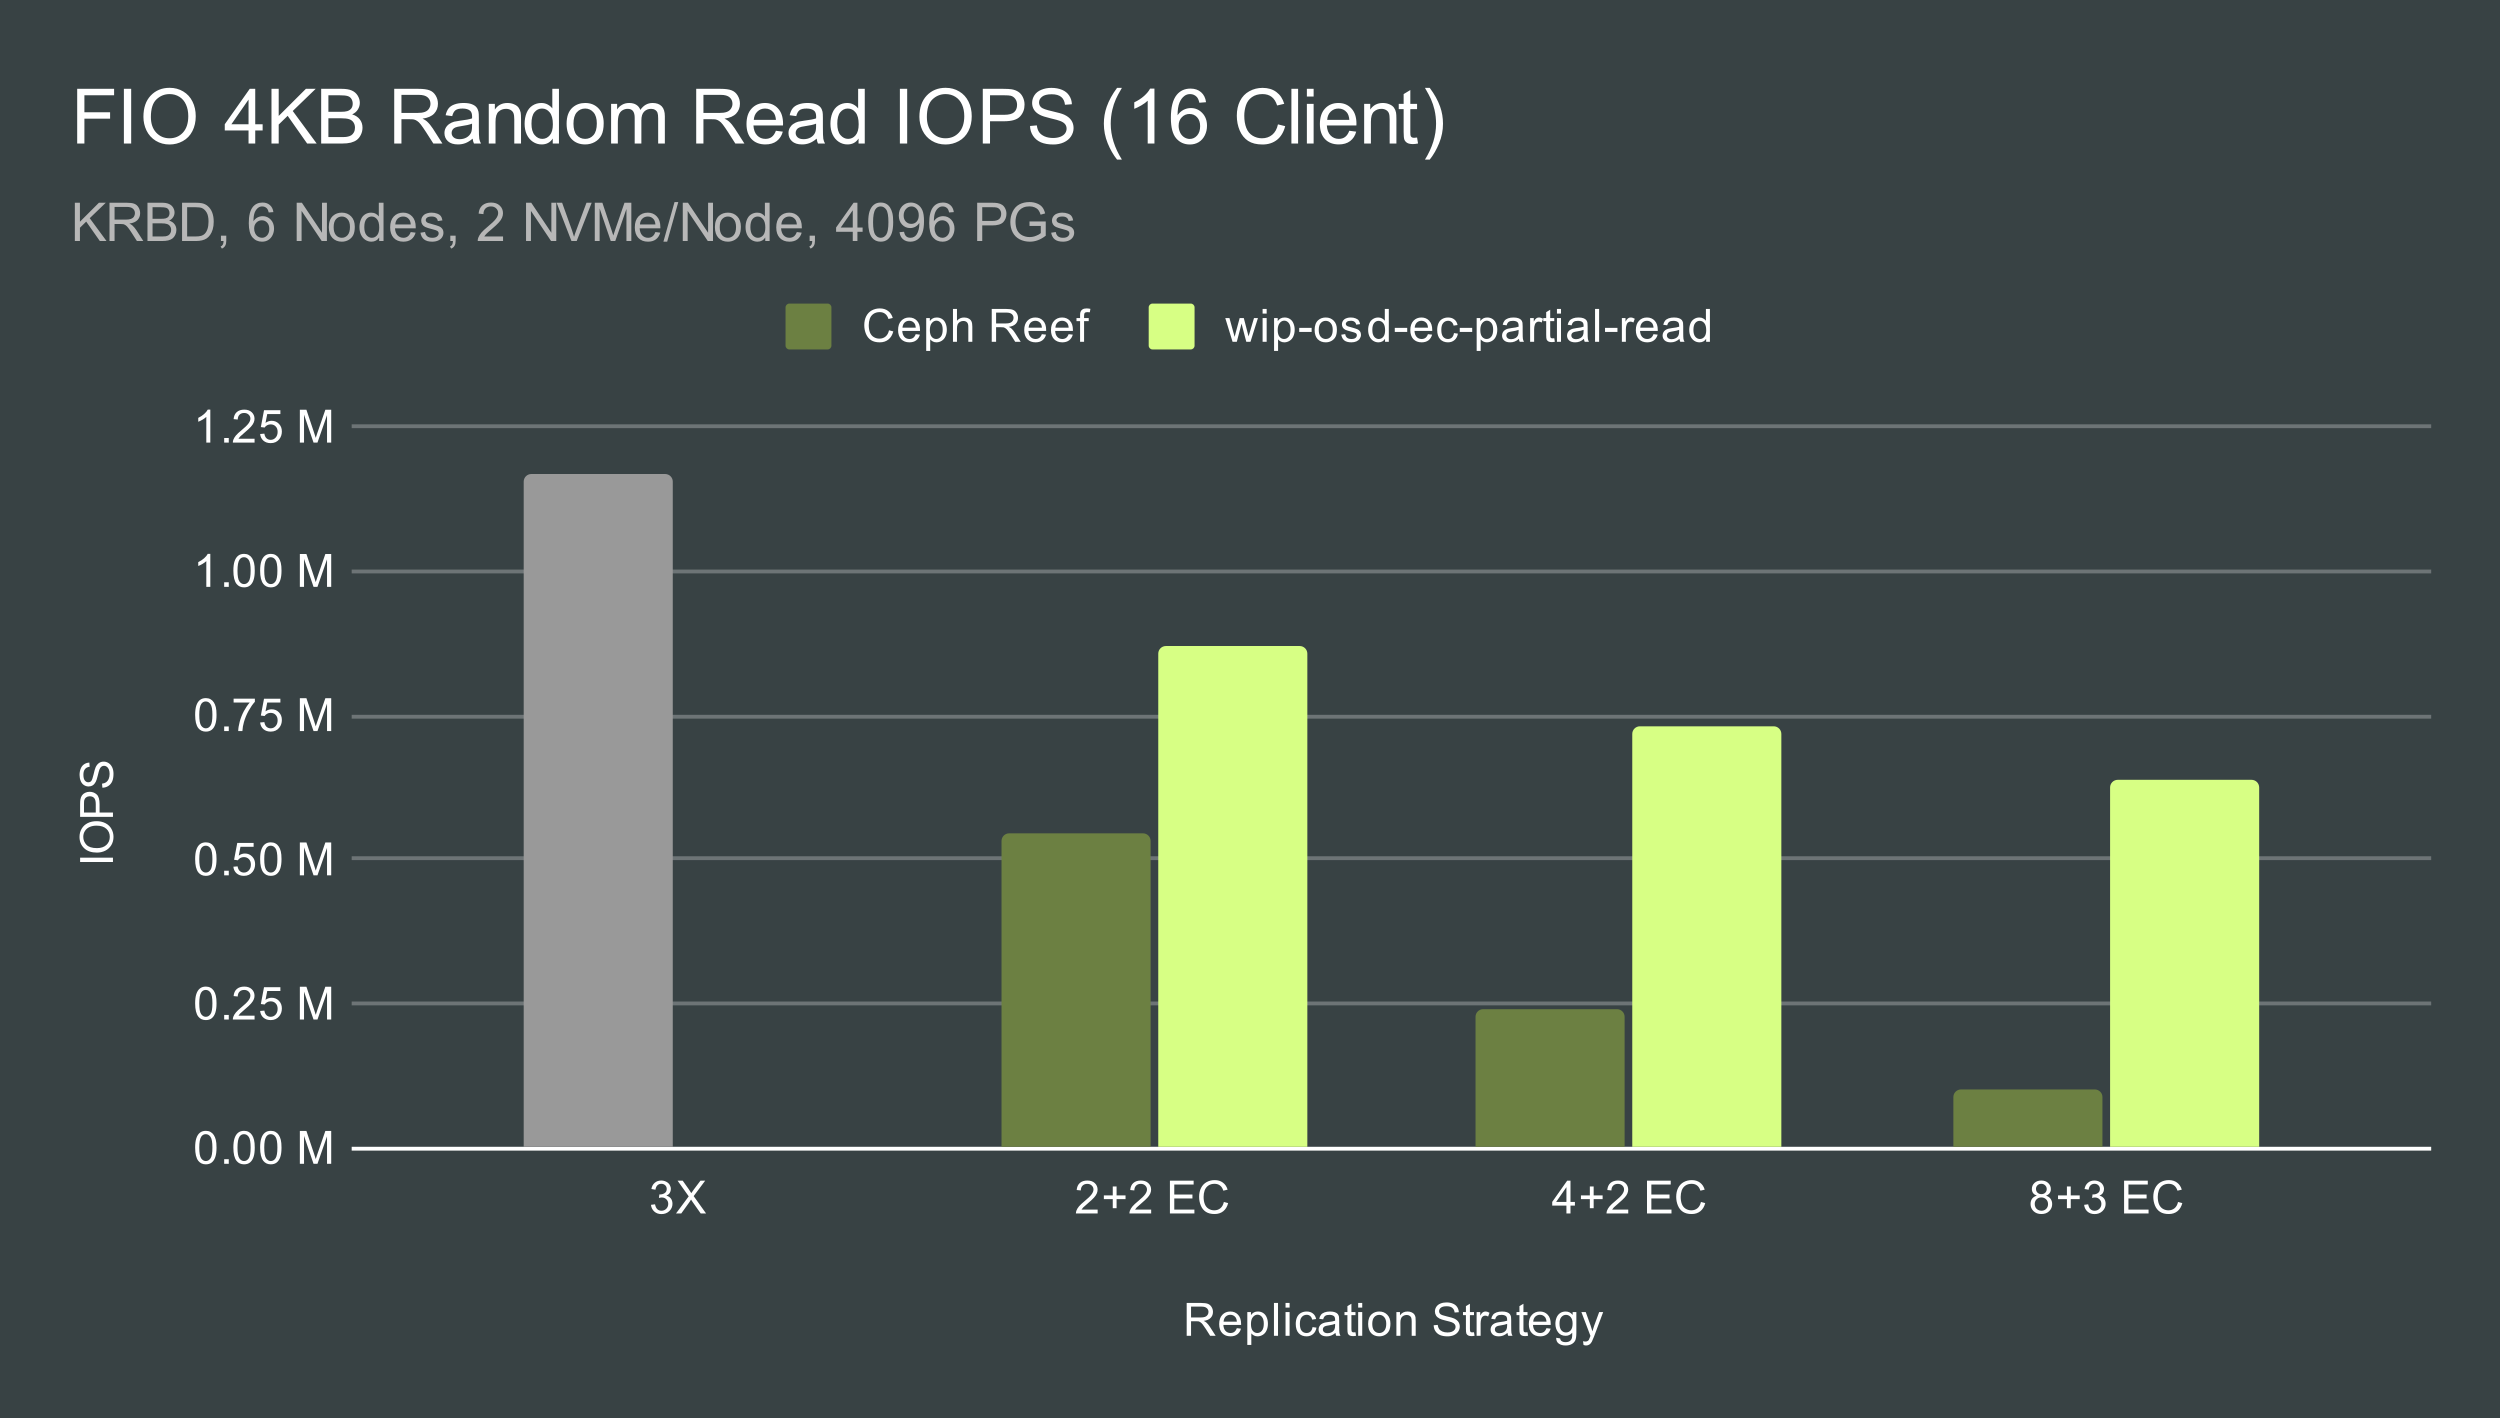 <svg version="1.1" viewBox="0.0 0.0 654.0 371.0" fill="none" stroke="none" stroke-linecap="square" stroke-miterlimit="10" width="654" height="371" xmlns:xlink="http://www.w3.org/1999/xlink" xmlns="http://www.w3.org/2000/svg"><path fill="#384244" d="M0 0L654.0 0L654.0 371.0L0 371.0L0 0Z" fill-rule="nonzero"/><path stroke="#ffffff" stroke-width="1.0" stroke-linecap="butt" d="M92.5 300.5L635.5 300.5" fill-rule="nonzero"/><path stroke="#6d7476" stroke-width="1.0" stroke-linecap="butt" d="M92.5 262.5L635.5 262.5" fill-rule="nonzero"/><path stroke="#6d7476" stroke-width="1.0" stroke-linecap="butt" d="M92.5 224.5L635.5 224.5" fill-rule="nonzero"/><path stroke="#6d7476" stroke-width="1.0" stroke-linecap="butt" d="M92.5 187.5L635.5 187.5" fill-rule="nonzero"/><path stroke="#6d7476" stroke-width="1.0" stroke-linecap="butt" d="M92.5 149.5L635.5 149.5" fill-rule="nonzero"/><path stroke="#6d7476" stroke-width="1.0" stroke-linecap="butt" d="M92.5 111.5L635.5 111.5" fill-rule="nonzero"/><clipPath id="id_0"><path d="M92.55 111.783L635.45 111.783L635.45 300.45L92.55 300.45L92.55 111.783Z" clip-rule="nonzero"/></clipPath><path stroke="#000000" stroke-width="2.0" stroke-linecap="butt" stroke-opacity="0.0" clip-path="url(#id_0)" d="M176.0 300.0L137.0 300.0L137.0 126.0C137.0 124.895 137.895 124.0 139.0 124.0L174.0 124.0C175.105 124.0 176.0 124.895 176.0 126.0Z" fill-rule="nonzero"/><path fill="#999999" clip-path="url(#id_0)" d="M176.0 300.0L137.0 300.0L137.0 126.0C137.0 124.895 137.895 124.0 139.0 124.0L174.0 124.0C175.105 124.0 176.0 124.895 176.0 126.0Z" fill-rule="nonzero"/><path stroke="#000000" stroke-width="2.0" stroke-linecap="butt" stroke-opacity="0.0" clip-path="url(#id_0)" d="M301.0 300.0L262.0 300.0L262.0 220.0C262.0 218.895 262.895 218.0 264.0 218.0L299.0 218.0C300.105 218.0 301.0 218.895 301.0 220.0Z" fill-rule="nonzero"/><path fill="#6c8042" clip-path="url(#id_0)" d="M301.0 300.0L262.0 300.0L262.0 220.0C262.0 218.895 262.895 218.0 264.0 218.0L299.0 218.0C300.105 218.0 301.0 218.895 301.0 220.0Z" fill-rule="nonzero"/><path stroke="#000000" stroke-width="2.0" stroke-linecap="butt" stroke-opacity="0.0" clip-path="url(#id_0)" d="M425.0 300.0L386.0 300.0L386.0 266.0C386.0 264.895 386.895 264.0 388.0 264.0L423.0 264.0C424.105 264.0 425.0 264.895 425.0 266.0Z" fill-rule="nonzero"/><path fill="#6c8042" clip-path="url(#id_0)" d="M425.0 300.0L386.0 300.0L386.0 266.0C386.0 264.895 386.895 264.0 388.0 264.0L423.0 264.0C424.105 264.0 425.0 264.895 425.0 266.0Z" fill-rule="nonzero"/><path stroke="#000000" stroke-width="2.0" stroke-linecap="butt" stroke-opacity="0.0" clip-path="url(#id_0)" d="M550.0 300.0L511.0 300.0L511.0 287.0C511.0 285.895 511.895 285.0 513.0 285.0L548.0 285.0C549.105 285.0 550.0 285.895 550.0 287.0Z" fill-rule="nonzero"/><path fill="#6c8042" clip-path="url(#id_0)" d="M550.0 300.0L511.0 300.0L511.0 287.0C511.0 285.895 511.895 285.0 513.0 285.0L548.0 285.0C549.105 285.0 550.0 285.895 550.0 287.0Z" fill-rule="nonzero"/><path stroke="#000000" stroke-width="2.0" stroke-linecap="butt" stroke-opacity="0.0" clip-path="url(#id_0)" d="M342.0 300.0L303.0 300.0L303.0 171.0C303.0 169.895 303.895 169.0 305.0 169.0L340.0 169.0C341.105 169.0 342.0 169.895 342.0 171.0Z" fill-rule="nonzero"/><path fill="#d7ff84" clip-path="url(#id_0)" d="M342.0 300.0L303.0 300.0L303.0 171.0C303.0 169.895 303.895 169.0 305.0 169.0L340.0 169.0C341.105 169.0 342.0 169.895 342.0 171.0Z" fill-rule="nonzero"/><path stroke="#000000" stroke-width="2.0" stroke-linecap="butt" stroke-opacity="0.0" clip-path="url(#id_0)" d="M466.0 300.0L427.0 300.0L427.0 192.0C427.0 190.895 427.895 190.0 429.0 190.0L464.0 190.0C465.105 190.0 466.0 190.895 466.0 192.0Z" fill-rule="nonzero"/><path fill="#d7ff84" clip-path="url(#id_0)" d="M466.0 300.0L427.0 300.0L427.0 192.0C427.0 190.895 427.895 190.0 429.0 190.0L464.0 190.0C465.105 190.0 466.0 190.895 466.0 192.0Z" fill-rule="nonzero"/><path stroke="#000000" stroke-width="2.0" stroke-linecap="butt" stroke-opacity="0.0" clip-path="url(#id_0)" d="M591.0 300.0L552.0 300.0L552.0 206.0C552.0 204.895 552.895 204.0 554.0 204.0L589.0 204.0C590.105 204.0 591.0 204.895 591.0 206.0Z" fill-rule="nonzero"/><path fill="#d7ff84" clip-path="url(#id_0)" d="M591.0 300.0L552.0 300.0L552.0 206.0C552.0 204.895 552.895 204.0 554.0 204.0L589.0 204.0C590.105 204.0 591.0 204.895 591.0 206.0Z" fill-rule="nonzero"/><path fill="#ffffff" d="M310.438 349.45L310.438 340.856L314.25 340.856Q315.406 340.856 316.0 341.091Q316.594 341.325 316.953 341.919Q317.312 342.497 317.312 343.2Q317.312 344.122 316.719 344.747Q316.125 345.372 314.891 345.544Q315.344 345.762 315.578 345.966Q316.078 346.419 316.516 347.106L318.016 349.45L316.578 349.45L315.453 347.669Q314.953 346.887 314.625 346.481Q314.312 346.075 314.047 345.919Q313.797 345.747 313.531 345.669Q313.344 345.637 312.906 345.637L311.578 345.637L311.578 349.45L310.438 349.45ZM311.578 344.653L314.031 344.653Q314.797 344.653 315.234 344.497Q315.688 344.325 315.906 343.981Q316.141 343.622 316.141 343.2Q316.141 342.591 315.688 342.2Q315.25 341.809 314.297 341.809L311.578 341.809L311.578 344.653ZM323.547 347.45L324.641 347.575Q324.391 348.528 323.688 349.059Q322.984 349.591 321.906 349.591Q320.547 349.591 319.734 348.747Q318.938 347.903 318.938 346.387Q318.938 344.825 319.75 343.966Q320.562 343.091 321.844 343.091Q323.094 343.091 323.875 343.934Q324.672 344.778 324.672 346.325Q324.672 346.419 324.672 346.606L320.031 346.606Q320.094 347.637 320.609 348.184Q321.125 348.716 321.906 348.716Q322.484 348.716 322.891 348.419Q323.312 348.106 323.547 347.45ZM320.094 345.747L323.562 345.747Q323.5 344.95 323.172 344.559Q322.656 343.95 321.859 343.95Q321.125 343.95 320.625 344.434Q320.141 344.919 320.094 345.747ZM326.297 351.841L326.297 343.231L327.25 343.231L327.25 344.028Q327.594 343.559 328.016 343.325Q328.453 343.091 329.062 343.091Q329.859 343.091 330.469 343.497Q331.078 343.903 331.375 344.653Q331.688 345.403 331.688 346.294Q331.688 347.247 331.344 348.012Q331.016 348.778 330.359 349.184Q329.703 349.591 328.984 349.591Q328.453 349.591 328.031 349.372Q327.609 349.137 327.344 348.809L327.344 351.841L326.297 351.841ZM327.25 346.372Q327.25 347.575 327.734 348.153Q328.219 348.716 328.906 348.716Q329.609 348.716 330.109 348.122Q330.609 347.528 330.609 346.278Q330.609 345.091 330.125 344.512Q329.641 343.919 328.953 343.919Q328.281 343.919 327.766 344.544Q327.25 345.169 327.25 346.372ZM333.266 349.45L333.266 340.856L334.328 340.856L334.328 349.45L333.266 349.45ZM336.297 342.075L336.297 340.856L337.359 340.856L337.359 342.075L336.297 342.075ZM336.297 349.45L336.297 343.231L337.359 343.231L337.359 349.45L336.297 349.45ZM343.359 347.169L344.391 347.309Q344.219 348.372 343.516 348.981Q342.812 349.591 341.797 349.591Q340.516 349.591 339.734 348.762Q338.969 347.919 338.969 346.356Q338.969 345.356 339.297 344.606Q339.641 343.841 340.312 343.466Q341.0 343.091 341.812 343.091Q342.812 343.091 343.453 343.606Q344.109 344.106 344.297 345.059L343.266 345.216Q343.125 344.591 342.75 344.278Q342.375 343.95 341.844 343.95Q341.047 343.95 340.547 344.528Q340.047 345.091 340.047 346.325Q340.047 347.591 340.531 348.153Q341.016 348.716 341.781 348.716Q342.406 348.716 342.812 348.341Q343.234 347.966 343.359 347.169ZM349.359 348.684Q348.766 349.184 348.219 349.387Q347.688 349.591 347.062 349.591Q346.031 349.591 345.484 349.091Q344.938 348.591 344.938 347.809Q344.938 347.356 345.141 346.981Q345.344 346.591 345.688 346.372Q346.031 346.137 346.453 346.028Q346.75 345.934 347.391 345.856Q348.656 345.716 349.266 345.497Q349.266 345.278 349.266 345.231Q349.266 344.575 348.969 344.309Q348.562 343.966 347.766 343.966Q347.031 343.966 346.672 344.231Q346.312 344.481 346.141 345.137L345.109 344.997Q345.25 344.341 345.578 343.934Q345.906 343.528 346.516 343.309Q347.125 343.091 347.922 343.091Q348.719 343.091 349.219 343.278Q349.719 343.466 349.953 343.747Q350.188 344.028 350.281 344.466Q350.328 344.731 350.328 345.434L350.328 346.841Q350.328 348.309 350.391 348.7Q350.469 349.091 350.672 349.45L349.562 349.45Q349.406 349.122 349.359 348.684ZM349.266 346.325Q348.688 346.559 347.547 346.731Q346.891 346.825 346.625 346.95Q346.359 347.059 346.203 347.278Q346.062 347.497 346.062 347.778Q346.062 348.2 346.375 348.481Q346.703 348.762 347.312 348.762Q347.922 348.762 348.391 348.497Q348.875 348.231 349.094 347.762Q349.266 347.403 349.266 346.716L349.266 346.325ZM354.594 348.512L354.75 349.434Q354.297 349.528 353.953 349.528Q353.375 349.528 353.062 349.356Q352.75 349.169 352.609 348.872Q352.484 348.575 352.484 347.622L352.484 344.044L351.719 344.044L351.719 343.231L352.484 343.231L352.484 341.684L353.531 341.059L353.531 343.231L354.594 343.231L354.594 344.044L353.531 344.044L353.531 347.684Q353.531 348.137 353.578 348.262Q353.641 348.387 353.766 348.466Q353.891 348.544 354.125 348.544Q354.312 348.544 354.594 348.512ZM355.297 342.075L355.297 340.856L356.359 340.856L356.359 342.075L355.297 342.075ZM355.297 349.45L355.297 343.231L356.359 343.231L356.359 349.45L355.297 349.45ZM357.906 346.341Q357.906 344.606 358.859 343.778Q359.656 343.091 360.812 343.091Q362.094 343.091 362.906 343.934Q363.734 344.762 363.734 346.247Q363.734 347.45 363.375 348.137Q363.016 348.825 362.312 349.216Q361.625 349.591 360.812 349.591Q359.516 349.591 358.703 348.762Q357.906 347.919 357.906 346.341ZM358.984 346.341Q358.984 347.528 359.5 348.122Q360.031 348.716 360.812 348.716Q361.609 348.716 362.125 348.122Q362.641 347.528 362.641 346.309Q362.641 345.153 362.109 344.559Q361.594 343.966 360.812 343.966Q360.031 343.966 359.5 344.559Q358.984 345.137 358.984 346.341ZM365.297 349.45L365.297 343.231L366.234 343.231L366.234 344.106Q366.922 343.091 368.219 343.091Q368.781 343.091 369.25 343.294Q369.734 343.497 369.969 343.825Q370.203 344.153 370.297 344.591Q370.344 344.887 370.344 345.622L370.344 349.45L369.297 349.45L369.297 345.669Q369.297 345.012 369.172 344.7Q369.047 344.387 368.734 344.2Q368.422 343.997 368.0 343.997Q367.328 343.997 366.828 344.434Q366.344 344.856 366.344 346.044L366.344 349.45L365.297 349.45ZM375.047 346.684L376.109 346.591Q376.188 347.247 376.469 347.653Q376.75 348.059 377.328 348.325Q377.922 348.575 378.656 348.575Q379.297 348.575 379.797 348.387Q380.297 348.184 380.531 347.856Q380.781 347.512 380.781 347.122Q380.781 346.716 380.547 346.419Q380.312 346.106 379.781 345.903Q379.422 345.762 378.234 345.481Q377.062 345.2 376.594 344.95Q375.969 344.622 375.672 344.153Q375.375 343.669 375.375 343.075Q375.375 342.434 375.734 341.872Q376.109 341.294 376.812 341.012Q377.531 340.716 378.391 340.716Q379.344 340.716 380.078 341.028Q380.812 341.325 381.203 341.934Q381.594 342.528 381.625 343.278L380.531 343.356Q380.438 342.544 379.922 342.137Q379.422 341.716 378.438 341.716Q377.406 341.716 376.938 342.091Q376.469 342.466 376.469 342.997Q376.469 343.466 376.797 343.762Q377.125 344.059 378.5 344.372Q379.891 344.684 380.406 344.919Q381.156 345.278 381.516 345.809Q381.875 346.325 381.875 347.028Q381.875 347.716 381.484 348.325Q381.094 348.919 380.359 349.262Q379.625 349.591 378.703 349.591Q377.531 349.591 376.734 349.262Q375.953 348.919 375.5 348.231Q375.062 347.544 375.047 346.684ZM385.594 348.512L385.75 349.434Q385.297 349.528 384.953 349.528Q384.375 349.528 384.062 349.356Q383.75 349.169 383.609 348.872Q383.484 348.575 383.484 347.622L383.484 344.044L382.719 344.044L382.719 343.231L383.484 343.231L383.484 341.684L384.531 341.059L384.531 343.231L385.594 343.231L385.594 344.044L384.531 344.044L384.531 347.684Q384.531 348.137 384.578 348.262Q384.641 348.387 384.766 348.466Q384.891 348.544 385.125 348.544Q385.312 348.544 385.594 348.512ZM386.281 349.45L386.281 343.231L387.234 343.231L387.234 344.169Q387.594 343.512 387.891 343.309Q388.203 343.091 388.578 343.091Q389.109 343.091 389.656 343.419L389.297 344.403Q388.906 344.169 388.531 344.169Q388.172 344.169 387.891 344.387Q387.625 344.591 387.516 344.966Q387.328 345.528 387.328 346.184L387.328 349.45L386.281 349.45ZM394.359 348.684Q393.766 349.184 393.219 349.387Q392.688 349.591 392.062 349.591Q391.031 349.591 390.484 349.091Q389.938 348.591 389.938 347.809Q389.938 347.356 390.141 346.981Q390.344 346.591 390.688 346.372Q391.031 346.137 391.453 346.028Q391.75 345.934 392.391 345.856Q393.656 345.716 394.266 345.497Q394.266 345.278 394.266 345.231Q394.266 344.575 393.969 344.309Q393.562 343.966 392.766 343.966Q392.031 343.966 391.672 344.231Q391.312 344.481 391.141 345.137L390.109 344.997Q390.25 344.341 390.578 343.934Q390.906 343.528 391.516 343.309Q392.125 343.091 392.922 343.091Q393.719 343.091 394.219 343.278Q394.719 343.466 394.953 343.747Q395.188 344.028 395.281 344.466Q395.328 344.731 395.328 345.434L395.328 346.841Q395.328 348.309 395.391 348.7Q395.469 349.091 395.672 349.45L394.562 349.45Q394.406 349.122 394.359 348.684ZM394.266 346.325Q393.688 346.559 392.547 346.731Q391.891 346.825 391.625 346.95Q391.359 347.059 391.203 347.278Q391.062 347.497 391.062 347.778Q391.062 348.2 391.375 348.481Q391.703 348.762 392.312 348.762Q392.922 348.762 393.391 348.497Q393.875 348.231 394.094 347.762Q394.266 347.403 394.266 346.716L394.266 346.325ZM399.594 348.512L399.75 349.434Q399.297 349.528 398.953 349.528Q398.375 349.528 398.062 349.356Q397.75 349.169 397.609 348.872Q397.484 348.575 397.484 347.622L397.484 344.044L396.719 344.044L396.719 343.231L397.484 343.231L397.484 341.684L398.531 341.059L398.531 343.231L399.594 343.231L399.594 344.044L398.531 344.044L398.531 347.684Q398.531 348.137 398.578 348.262Q398.641 348.387 398.766 348.466Q398.891 348.544 399.125 348.544Q399.312 348.544 399.594 348.512ZM404.547 347.45L405.641 347.575Q405.391 348.528 404.688 349.059Q403.984 349.591 402.906 349.591Q401.547 349.591 400.734 348.747Q399.938 347.903 399.938 346.387Q399.938 344.825 400.75 343.966Q401.562 343.091 402.844 343.091Q404.094 343.091 404.875 343.934Q405.672 344.778 405.672 346.325Q405.672 346.419 405.672 346.606L401.031 346.606Q401.094 347.637 401.609 348.184Q402.125 348.716 402.906 348.716Q403.484 348.716 403.891 348.419Q404.312 348.106 404.547 347.45ZM401.094 345.747L404.562 345.747Q404.5 344.95 404.172 344.559Q403.656 343.95 402.859 343.95Q402.125 343.95 401.625 344.434Q401.141 344.919 401.094 345.747ZM407.094 349.966L408.125 350.122Q408.188 350.591 408.484 350.809Q408.875 351.106 409.547 351.106Q410.281 351.106 410.672 350.809Q411.078 350.512 411.219 349.997Q411.312 349.669 411.297 348.637Q410.609 349.45 409.578 349.45Q408.297 349.45 407.594 348.528Q406.891 347.591 406.891 346.309Q406.891 345.419 407.203 344.669Q407.531 343.903 408.141 343.497Q408.75 343.091 409.578 343.091Q410.688 343.091 411.406 343.981L411.406 343.231L412.375 343.231L412.375 348.606Q412.375 350.059 412.078 350.669Q411.781 351.278 411.141 351.622Q410.5 351.981 409.562 351.981Q408.453 351.981 407.766 351.481Q407.078 350.981 407.094 349.966ZM407.969 346.231Q407.969 347.45 408.453 348.012Q408.938 348.575 409.672 348.575Q410.406 348.575 410.891 348.012Q411.391 347.45 411.391 346.262Q411.391 345.122 410.875 344.544Q410.375 343.966 409.656 343.966Q408.953 343.966 408.453 344.544Q407.969 345.106 407.969 346.231ZM414.25 351.841L414.125 350.856Q414.469 350.95 414.734 350.95Q415.078 350.95 415.281 350.825Q415.5 350.716 415.641 350.512Q415.734 350.341 415.969 349.716Q415.984 349.637 416.062 349.466L413.688 343.231L414.828 343.231L416.125 346.825Q416.375 347.512 416.578 348.278Q416.766 347.544 417.016 346.856L418.344 343.231L419.391 343.231L417.031 349.559Q416.641 350.575 416.438 350.966Q416.156 351.497 415.781 351.731Q415.422 351.981 414.922 351.981Q414.625 351.981 414.25 351.841Z" fill-rule="nonzero"/><path fill="#ffffff" d="M29.55 225.492L20.956 225.492L20.956 224.367L29.55 224.367L29.55 225.492ZM25.363 223.039Q23.222 223.039 22.019 221.898Q20.8 220.742 20.8 218.929Q20.8 217.726 21.378 216.773Q21.941 215.82 22.956 215.32Q23.972 214.82 25.269 214.82Q26.566 214.82 27.597 215.351Q28.628 215.882 29.159 216.851Q29.691 217.804 29.691 218.929Q29.691 220.148 29.113 221.101Q28.519 222.054 27.519 222.554Q26.503 223.039 25.363 223.039ZM25.378 221.867Q26.941 221.867 27.831 221.039Q28.722 220.195 28.722 218.929Q28.722 217.648 27.831 216.82Q26.925 215.992 25.253 215.992Q24.206 215.992 23.425 216.351Q22.644 216.695 22.222 217.382Q21.784 218.07 21.784 218.914Q21.784 220.117 22.613 220.992Q23.441 221.867 25.378 221.867ZM29.55 213.695L20.956 213.695L20.956 210.445Q20.956 209.601 21.034 209.148Q21.144 208.507 21.441 208.085Q21.738 207.648 22.269 207.398Q22.8 207.132 23.441 207.132Q24.534 207.132 25.3 207.835Q26.05 208.523 26.05 210.351L26.05 212.554L29.55 212.554L29.55 213.695ZM25.05 212.554L25.05 210.335Q25.05 209.226 24.644 208.773Q24.222 208.304 23.472 208.304Q22.941 208.304 22.566 208.585Q22.175 208.851 22.05 209.289Q21.972 209.585 21.972 210.351L21.972 212.554L25.05 212.554ZM26.784 206.07L26.691 205.007Q27.347 204.929 27.753 204.648Q28.159 204.367 28.425 203.789Q28.675 203.195 28.675 202.46Q28.675 201.82 28.488 201.32Q28.284 200.82 27.956 200.585Q27.613 200.335 27.222 200.335Q26.816 200.335 26.519 200.57Q26.206 200.804 26.003 201.335Q25.863 201.695 25.581 202.882Q25.3 204.054 25.05 204.523Q24.722 205.148 24.253 205.445Q23.769 205.742 23.175 205.742Q22.534 205.742 21.972 205.382Q21.394 205.007 21.113 204.304Q20.816 203.585 20.816 202.726Q20.816 201.773 21.128 201.039Q21.425 200.304 22.034 199.914Q22.628 199.523 23.378 199.492L23.456 200.585Q22.644 200.679 22.238 201.195Q21.816 201.695 21.816 202.679Q21.816 203.71 22.191 204.179Q22.566 204.648 23.097 204.648Q23.566 204.648 23.863 204.32Q24.159 203.992 24.472 202.617Q24.784 201.226 25.019 200.71Q25.378 199.96 25.909 199.601Q26.425 199.242 27.128 199.242Q27.816 199.242 28.425 199.632Q29.019 200.023 29.363 200.757Q29.691 201.492 29.691 202.414Q29.691 203.585 29.363 204.382Q29.019 205.164 28.331 205.617Q27.644 206.054 26.784 206.07Z" fill-rule="nonzero"/><path fill="#ffffff" d="M51.05 300.216Q51.05 298.684 51.362 297.762Q51.675 296.825 52.284 296.325Q52.909 295.825 53.847 295.825Q54.534 295.825 55.05 296.106Q55.581 296.387 55.925 296.919Q56.269 297.434 56.456 298.184Q56.644 298.934 56.644 300.216Q56.644 301.731 56.331 302.653Q56.034 303.575 55.409 304.091Q54.8 304.591 53.847 304.591Q52.612 304.591 51.894 303.7Q51.05 302.637 51.05 300.216ZM52.128 300.216Q52.128 302.325 52.628 303.028Q53.128 303.731 53.847 303.731Q54.581 303.731 55.066 303.028Q55.566 302.325 55.566 300.216Q55.566 298.091 55.066 297.403Q54.581 296.7 53.831 296.7Q53.112 296.7 52.675 297.309Q52.128 298.091 52.128 300.216ZM58.644 304.45L58.644 303.247L59.847 303.247L59.847 304.45L58.644 304.45ZM61.05 300.216Q61.05 298.684 61.362 297.762Q61.675 296.825 62.284 296.325Q62.909 295.825 63.847 295.825Q64.534 295.825 65.05 296.106Q65.581 296.387 65.925 296.919Q66.269 297.434 66.456 298.184Q66.644 298.934 66.644 300.216Q66.644 301.731 66.331 302.653Q66.034 303.575 65.409 304.091Q64.8 304.591 63.847 304.591Q62.612 304.591 61.894 303.7Q61.05 302.637 61.05 300.216ZM62.128 300.216Q62.128 302.325 62.628 303.028Q63.128 303.731 63.847 303.731Q64.581 303.731 65.066 303.028Q65.566 302.325 65.566 300.216Q65.566 298.091 65.066 297.403Q64.581 296.7 63.831 296.7Q63.112 296.7 62.675 297.309Q62.128 298.091 62.128 300.216ZM68.05 300.216Q68.05 298.684 68.362 297.762Q68.675 296.825 69.284 296.325Q69.909 295.825 70.847 295.825Q71.534 295.825 72.05 296.106Q72.581 296.387 72.925 296.919Q73.269 297.434 73.456 298.184Q73.644 298.934 73.644 300.216Q73.644 301.731 73.331 302.653Q73.034 303.575 72.409 304.091Q71.8 304.591 70.847 304.591Q69.612 304.591 68.894 303.7Q68.05 302.637 68.05 300.216ZM69.128 300.216Q69.128 302.325 69.628 303.028Q70.128 303.731 70.847 303.731Q71.581 303.731 72.066 303.028Q72.566 302.325 72.566 300.216Q72.566 298.091 72.066 297.403Q71.581 296.7 70.831 296.7Q70.112 296.7 69.675 297.309Q69.128 298.091 69.128 300.216ZM78.441 304.45L78.441 295.856L80.159 295.856L82.191 301.934Q82.472 302.794 82.597 303.216Q82.737 302.747 83.05 301.841L85.112 295.856L86.644 295.856L86.644 304.45L85.55 304.45L85.55 297.262L83.05 304.45L82.019 304.45L79.534 297.137L79.534 304.45L78.441 304.45Z" fill-rule="nonzero"/><path fill="#ffffff" d="M51.05 262.482Q51.05 260.951 51.362 260.029Q51.675 259.092 52.284 258.592Q52.909 258.092 53.847 258.092Q54.534 258.092 55.05 258.373Q55.581 258.654 55.925 259.185Q56.269 259.701 56.456 260.451Q56.644 261.201 56.644 262.482Q56.644 263.998 56.331 264.92Q56.034 265.842 55.409 266.357Q54.8 266.857 53.847 266.857Q52.612 266.857 51.894 265.967Q51.05 264.904 51.05 262.482ZM52.128 262.482Q52.128 264.592 52.628 265.295Q53.128 265.998 53.847 265.998Q54.581 265.998 55.066 265.295Q55.566 264.592 55.566 262.482Q55.566 260.357 55.066 259.67Q54.581 258.967 53.831 258.967Q53.112 258.967 52.675 259.576Q52.128 260.357 52.128 262.482ZM58.644 266.717L58.644 265.514L59.847 265.514L59.847 266.717L58.644 266.717ZM66.597 265.701L66.597 266.717L60.909 266.717Q60.909 266.342 61.034 265.982Q61.253 265.404 61.722 264.842Q62.206 264.279 63.112 263.545Q64.519 262.389 65.003 261.717Q65.503 261.045 65.503 260.451Q65.503 259.826 65.05 259.404Q64.597 258.967 63.878 258.967Q63.112 258.967 62.659 259.42Q62.206 259.873 62.191 260.685L61.112 260.576Q61.222 259.357 61.941 258.732Q62.675 258.092 63.909 258.092Q65.144 258.092 65.862 258.779Q66.581 259.467 66.581 260.482Q66.581 260.998 66.362 261.498Q66.159 261.982 65.659 262.545Q65.175 263.092 64.05 264.045Q63.097 264.842 62.816 265.139Q62.55 265.42 62.378 265.701L66.597 265.701ZM68.05 264.467L69.159 264.373Q69.284 265.185 69.722 265.592Q70.175 265.998 70.816 265.998Q71.566 265.998 72.097 265.42Q72.628 264.842 72.628 263.904Q72.628 262.998 72.112 262.482Q71.612 261.951 70.784 261.951Q70.284 261.951 69.862 262.185Q69.456 262.42 69.222 262.779L68.237 262.654L69.066 258.248L73.347 258.248L73.347 259.248L69.909 259.248L69.456 261.56Q70.222 261.014 71.066 261.014Q72.191 261.014 72.956 261.795Q73.737 262.576 73.737 263.81Q73.737 264.967 73.066 265.826Q72.237 266.857 70.816 266.857Q69.644 266.857 68.894 266.201Q68.159 265.545 68.05 264.467ZM78.441 266.717L78.441 258.123L80.159 258.123L82.191 264.201Q82.472 265.06 82.597 265.482Q82.737 265.014 83.05 264.107L85.112 258.123L86.644 258.123L86.644 266.717L85.55 266.717L85.55 259.529L83.05 266.717L82.019 266.717L79.534 259.404L79.534 266.717L78.441 266.717Z" fill-rule="nonzero"/><path fill="#ffffff" d="M51.05 224.749Q51.05 223.218 51.362 222.296Q51.675 221.358 52.284 220.858Q52.909 220.358 53.847 220.358Q54.534 220.358 55.05 220.64Q55.581 220.921 55.925 221.452Q56.269 221.968 56.456 222.718Q56.644 223.468 56.644 224.749Q56.644 226.265 56.331 227.186Q56.034 228.108 55.409 228.624Q54.8 229.124 53.847 229.124Q52.612 229.124 51.894 228.233Q51.05 227.171 51.05 224.749ZM52.128 224.749Q52.128 226.858 52.628 227.561Q53.128 228.265 53.847 228.265Q54.581 228.265 55.066 227.561Q55.566 226.858 55.566 224.749Q55.566 222.624 55.066 221.936Q54.581 221.233 53.831 221.233Q53.112 221.233 52.675 221.843Q52.128 222.624 52.128 224.749ZM58.644 228.983L58.644 227.78L59.847 227.78L59.847 228.983L58.644 228.983ZM61.05 226.733L62.159 226.64Q62.284 227.452 62.722 227.858Q63.175 228.265 63.816 228.265Q64.566 228.265 65.097 227.686Q65.628 227.108 65.628 226.171Q65.628 225.265 65.112 224.749Q64.612 224.218 63.784 224.218Q63.284 224.218 62.862 224.452Q62.456 224.686 62.222 225.046L61.237 224.921L62.066 220.515L66.347 220.515L66.347 221.515L62.909 221.515L62.456 223.827Q63.222 223.28 64.066 223.28Q65.191 223.28 65.956 224.061Q66.737 224.843 66.737 226.077Q66.737 227.233 66.066 228.093Q65.237 229.124 63.816 229.124Q62.644 229.124 61.894 228.468Q61.159 227.811 61.05 226.733ZM68.05 224.749Q68.05 223.218 68.362 222.296Q68.675 221.358 69.284 220.858Q69.909 220.358 70.847 220.358Q71.534 220.358 72.05 220.64Q72.581 220.921 72.925 221.452Q73.269 221.968 73.456 222.718Q73.644 223.468 73.644 224.749Q73.644 226.265 73.331 227.186Q73.034 228.108 72.409 228.624Q71.8 229.124 70.847 229.124Q69.612 229.124 68.894 228.233Q68.05 227.171 68.05 224.749ZM69.128 224.749Q69.128 226.858 69.628 227.561Q70.128 228.265 70.847 228.265Q71.581 228.265 72.066 227.561Q72.566 226.858 72.566 224.749Q72.566 222.624 72.066 221.936Q71.581 221.233 70.831 221.233Q70.112 221.233 69.675 221.843Q69.128 222.624 69.128 224.749ZM78.441 228.983L78.441 220.39L80.159 220.39L82.191 226.468Q82.472 227.327 82.597 227.749Q82.737 227.28 83.05 226.374L85.112 220.39L86.644 220.39L86.644 228.983L85.55 228.983L85.55 221.796L83.05 228.983L82.019 228.983L79.534 221.671L79.534 228.983L78.441 228.983Z" fill-rule="nonzero"/><path fill="#ffffff" d="M51.05 187.016Q51.05 185.484 51.362 184.562Q51.675 183.625 52.284 183.125Q52.909 182.625 53.847 182.625Q54.534 182.625 55.05 182.906Q55.581 183.188 55.925 183.719Q56.269 184.234 56.456 184.984Q56.644 185.734 56.644 187.016Q56.644 188.531 56.331 189.453Q56.034 190.375 55.409 190.891Q54.8 191.391 53.847 191.391Q52.612 191.391 51.894 190.5Q51.05 189.438 51.05 187.016ZM52.128 187.016Q52.128 189.125 52.628 189.828Q53.128 190.531 53.847 190.531Q54.581 190.531 55.066 189.828Q55.566 189.125 55.566 187.016Q55.566 184.891 55.066 184.203Q54.581 183.5 53.831 183.5Q53.112 183.5 52.675 184.109Q52.128 184.891 52.128 187.016ZM58.644 191.25L58.644 190.047L59.847 190.047L59.847 191.25L58.644 191.25ZM61.112 183.781L61.112 182.766L66.675 182.766L66.675 183.594Q65.862 184.469 65.05 185.922Q64.253 187.359 63.816 188.891Q63.487 189.969 63.409 191.25L62.316 191.25Q62.331 190.234 62.706 188.797Q63.097 187.359 63.8 186.031Q64.519 184.703 65.331 183.781L61.112 183.781ZM68.05 189.0L69.159 188.906Q69.284 189.719 69.722 190.125Q70.175 190.531 70.816 190.531Q71.566 190.531 72.097 189.953Q72.628 189.375 72.628 188.438Q72.628 187.531 72.112 187.016Q71.612 186.484 70.784 186.484Q70.284 186.484 69.862 186.719Q69.456 186.953 69.222 187.312L68.237 187.188L69.066 182.781L73.347 182.781L73.347 183.781L69.909 183.781L69.456 186.094Q70.222 185.547 71.066 185.547Q72.191 185.547 72.956 186.328Q73.737 187.109 73.737 188.344Q73.737 189.5 73.066 190.359Q72.237 191.391 70.816 191.391Q69.644 191.391 68.894 190.734Q68.159 190.078 68.05 189.0ZM78.441 191.25L78.441 182.656L80.159 182.656L82.191 188.734Q82.472 189.594 82.597 190.016Q82.737 189.547 83.05 188.641L85.112 182.656L86.644 182.656L86.644 191.25L85.55 191.25L85.55 184.062L83.05 191.25L82.019 191.25L79.534 183.938L79.534 191.25L78.441 191.25Z" fill-rule="nonzero"/><path fill="#ffffff" d="M55.019 153.517L53.972 153.517L53.972 146.798Q53.581 147.157 52.956 147.532Q52.347 147.892 51.862 148.064L51.862 147.048Q52.737 146.626 53.394 146.048Q54.066 145.454 54.347 144.892L55.019 144.892L55.019 153.517ZM58.644 153.517L58.644 152.314L59.847 152.314L59.847 153.517L58.644 153.517ZM61.05 149.282Q61.05 147.751 61.362 146.829Q61.675 145.892 62.284 145.392Q62.909 144.892 63.847 144.892Q64.534 144.892 65.05 145.173Q65.581 145.454 65.925 145.985Q66.269 146.501 66.456 147.251Q66.644 148.001 66.644 149.282Q66.644 150.798 66.331 151.72Q66.034 152.642 65.409 153.157Q64.8 153.657 63.847 153.657Q62.612 153.657 61.894 152.767Q61.05 151.704 61.05 149.282ZM62.128 149.282Q62.128 151.392 62.628 152.095Q63.128 152.798 63.847 152.798Q64.581 152.798 65.066 152.095Q65.566 151.392 65.566 149.282Q65.566 147.157 65.066 146.47Q64.581 145.767 63.831 145.767Q63.112 145.767 62.675 146.376Q62.128 147.157 62.128 149.282ZM68.05 149.282Q68.05 147.751 68.362 146.829Q68.675 145.892 69.284 145.392Q69.909 144.892 70.847 144.892Q71.534 144.892 72.05 145.173Q72.581 145.454 72.925 145.985Q73.269 146.501 73.456 147.251Q73.644 148.001 73.644 149.282Q73.644 150.798 73.331 151.72Q73.034 152.642 72.409 153.157Q71.8 153.657 70.847 153.657Q69.612 153.657 68.894 152.767Q68.05 151.704 68.05 149.282ZM69.128 149.282Q69.128 151.392 69.628 152.095Q70.128 152.798 70.847 152.798Q71.581 152.798 72.066 152.095Q72.566 151.392 72.566 149.282Q72.566 147.157 72.066 146.47Q71.581 145.767 70.831 145.767Q70.112 145.767 69.675 146.376Q69.128 147.157 69.128 149.282ZM78.441 153.517L78.441 144.923L80.159 144.923L82.191 151.001Q82.472 151.86 82.597 152.282Q82.737 151.814 83.05 150.907L85.112 144.923L86.644 144.923L86.644 153.517L85.55 153.517L85.55 146.329L83.05 153.517L82.019 153.517L79.534 146.204L79.534 153.517L78.441 153.517Z" fill-rule="nonzero"/><path fill="#ffffff" d="M55.019 115.783L53.972 115.783L53.972 109.065Q53.581 109.424 52.956 109.799Q52.347 110.158 51.862 110.33L51.862 109.315Q52.737 108.893 53.394 108.315Q54.066 107.721 54.347 107.158L55.019 107.158L55.019 115.783ZM58.644 115.783L58.644 114.58L59.847 114.58L59.847 115.783L58.644 115.783ZM66.597 114.768L66.597 115.783L60.909 115.783Q60.909 115.408 61.034 115.049Q61.253 114.471 61.722 113.908Q62.206 113.346 63.112 112.611Q64.519 111.455 65.003 110.783Q65.503 110.111 65.503 109.518Q65.503 108.893 65.05 108.471Q64.597 108.033 63.878 108.033Q63.112 108.033 62.659 108.486Q62.206 108.94 62.191 109.752L61.112 109.643Q61.222 108.424 61.941 107.799Q62.675 107.158 63.909 107.158Q65.144 107.158 65.862 107.846Q66.581 108.533 66.581 109.549Q66.581 110.065 66.362 110.565Q66.159 111.049 65.659 111.611Q65.175 112.158 64.05 113.111Q63.097 113.908 62.816 114.205Q62.55 114.486 62.378 114.768L66.597 114.768ZM68.05 113.533L69.159 113.44Q69.284 114.252 69.722 114.658Q70.175 115.065 70.816 115.065Q71.566 115.065 72.097 114.486Q72.628 113.908 72.628 112.971Q72.628 112.065 72.112 111.549Q71.612 111.018 70.784 111.018Q70.284 111.018 69.862 111.252Q69.456 111.486 69.222 111.846L68.237 111.721L69.066 107.315L73.347 107.315L73.347 108.315L69.909 108.315L69.456 110.627Q70.222 110.08 71.066 110.08Q72.191 110.08 72.956 110.861Q73.737 111.643 73.737 112.877Q73.737 114.033 73.066 114.893Q72.237 115.924 70.816 115.924Q69.644 115.924 68.894 115.268Q68.159 114.611 68.05 113.533ZM78.441 115.783L78.441 107.19L80.159 107.19L82.191 113.268Q82.472 114.127 82.597 114.549Q82.737 114.08 83.05 113.174L85.112 107.19L86.644 107.19L86.644 115.783L85.55 115.783L85.55 108.596L83.05 115.783L82.019 115.783L79.534 108.471L79.534 115.783L78.441 115.783Z" fill-rule="nonzero"/><path fill="#ffffff" d="M170.293 315.184L171.356 315.044Q171.527 315.934 171.965 316.341Q172.402 316.731 173.027 316.731Q173.777 316.731 174.293 316.216Q174.809 315.7 174.809 314.934Q174.809 314.216 174.324 313.747Q173.856 313.262 173.121 313.262Q172.824 313.262 172.371 313.387L172.496 312.45Q172.606 312.466 172.668 312.466Q173.34 312.466 173.871 312.122Q174.418 311.762 174.418 311.028Q174.418 310.45 174.027 310.075Q173.637 309.684 173.012 309.684Q172.402 309.684 171.981 310.075Q171.574 310.466 171.465 311.231L170.402 311.044Q170.59 309.997 171.277 309.419Q171.965 308.825 172.981 308.825Q173.684 308.825 174.277 309.137Q174.871 309.434 175.184 309.95Q175.496 310.466 175.496 311.059Q175.496 311.606 175.199 312.075Q174.902 312.528 174.324 312.794Q175.074 312.966 175.496 313.528Q175.918 314.075 175.918 314.919Q175.918 316.044 175.09 316.825Q174.277 317.606 173.027 317.606Q171.902 317.606 171.152 316.934Q170.402 316.247 170.293 315.184ZM176.84 317.45L180.168 312.966L177.246 308.856L178.59 308.856L180.152 311.059Q180.637 311.747 180.84 312.122Q181.137 311.653 181.527 311.137L183.246 308.856L184.481 308.856L181.465 312.903L184.715 317.45L183.309 317.45L181.152 314.387Q180.965 314.122 180.777 313.809Q180.496 314.278 180.371 314.45L178.215 317.45L176.84 317.45Z" fill-rule="nonzero"/><path fill="#ffffff" d="M287.145 316.434L287.145 317.45L281.457 317.45Q281.457 317.075 281.582 316.716Q281.801 316.137 282.27 315.575Q282.754 315.012 283.66 314.278Q285.066 313.122 285.551 312.45Q286.051 311.778 286.051 311.184Q286.051 310.559 285.598 310.137Q285.145 309.7 284.426 309.7Q283.66 309.7 283.207 310.153Q282.754 310.606 282.738 311.419L281.66 311.309Q281.77 310.091 282.488 309.466Q283.223 308.825 284.457 308.825Q285.691 308.825 286.41 309.512Q287.129 310.2 287.129 311.216Q287.129 311.731 286.91 312.231Q286.707 312.716 286.207 313.278Q285.723 313.825 284.598 314.778Q283.645 315.575 283.363 315.872Q283.098 316.153 282.926 316.434L287.145 316.434ZM291.098 316.059L291.098 313.7L288.77 313.7L288.77 312.716L291.098 312.716L291.098 310.387L292.098 310.387L292.098 312.716L294.441 312.716L294.441 313.7L292.098 313.7L292.098 316.059L291.098 316.059ZM301.145 316.434L301.145 317.45L295.457 317.45Q295.457 317.075 295.582 316.716Q295.801 316.137 296.27 315.575Q296.754 315.012 297.66 314.278Q299.066 313.122 299.551 312.45Q300.051 311.778 300.051 311.184Q300.051 310.559 299.598 310.137Q299.145 309.7 298.426 309.7Q297.66 309.7 297.207 310.153Q296.754 310.606 296.738 311.419L295.66 311.309Q295.77 310.091 296.488 309.466Q297.223 308.825 298.457 308.825Q299.691 308.825 300.41 309.512Q301.129 310.2 301.129 311.216Q301.129 311.731 300.91 312.231Q300.707 312.716 300.207 313.278Q299.723 313.825 298.598 314.778Q297.645 315.575 297.363 315.872Q297.098 316.153 296.926 316.434L301.145 316.434ZM306.051 317.45L306.051 308.856L312.254 308.856L312.254 309.872L307.191 309.872L307.191 312.497L311.941 312.497L311.941 313.512L307.191 313.512L307.191 316.434L312.457 316.434L312.457 317.45L306.051 317.45ZM320.16 314.434L321.285 314.731Q320.926 316.122 320.004 316.856Q319.082 317.591 317.738 317.591Q316.348 317.591 315.473 317.028Q314.598 316.466 314.145 315.403Q313.691 314.325 313.691 313.091Q313.691 311.747 314.207 310.747Q314.723 309.747 315.66 309.231Q316.613 308.716 317.754 308.716Q319.035 308.716 319.91 309.372Q320.801 310.028 321.145 311.216L320.02 311.481Q319.723 310.544 319.145 310.122Q318.582 309.684 317.723 309.684Q316.738 309.684 316.066 310.169Q315.41 310.637 315.129 311.434Q314.863 312.231 314.863 313.091Q314.863 314.184 315.176 314.997Q315.504 315.809 316.176 316.216Q316.848 316.622 317.645 316.622Q318.598 316.622 319.254 316.075Q319.926 315.528 320.16 314.434Z" fill-rule="nonzero"/><path fill="#ffffff" d="M409.777 317.45L409.777 315.387L406.059 315.387L406.059 314.419L409.98 308.856L410.84 308.856L410.84 314.419L411.996 314.419L411.996 315.387L410.84 315.387L410.84 317.45L409.777 317.45ZM409.777 314.419L409.777 310.559L407.09 314.419L409.777 314.419ZM415.902 316.059L415.902 313.7L413.574 313.7L413.574 312.716L415.902 312.716L415.902 310.387L416.902 310.387L416.902 312.716L419.246 312.716L419.246 313.7L416.902 313.7L416.902 316.059L415.902 316.059ZM425.949 316.434L425.949 317.45L420.262 317.45Q420.262 317.075 420.387 316.716Q420.605 316.137 421.074 315.575Q421.559 315.012 422.465 314.278Q423.871 313.122 424.355 312.45Q424.855 311.778 424.855 311.184Q424.855 310.559 424.402 310.137Q423.949 309.7 423.23 309.7Q422.465 309.7 422.012 310.153Q421.559 310.606 421.543 311.419L420.465 311.309Q420.574 310.091 421.293 309.466Q422.027 308.825 423.262 308.825Q424.496 308.825 425.215 309.512Q425.934 310.2 425.934 311.216Q425.934 311.731 425.715 312.231Q425.512 312.716 425.012 313.278Q424.527 313.825 423.402 314.778Q422.449 315.575 422.168 315.872Q421.902 316.153 421.73 316.434L425.949 316.434ZM430.855 317.45L430.855 308.856L437.059 308.856L437.059 309.872L431.996 309.872L431.996 312.497L436.746 312.497L436.746 313.512L431.996 313.512L431.996 316.434L437.262 316.434L437.262 317.45L430.855 317.45ZM444.965 314.434L446.09 314.731Q445.73 316.122 444.809 316.856Q443.887 317.591 442.543 317.591Q441.152 317.591 440.277 317.028Q439.402 316.466 438.949 315.403Q438.496 314.325 438.496 313.091Q438.496 311.747 439.012 310.747Q439.527 309.747 440.465 309.231Q441.418 308.716 442.559 308.716Q443.84 308.716 444.715 309.372Q445.605 310.028 445.949 311.216L444.824 311.481Q444.527 310.544 443.949 310.122Q443.387 309.684 442.527 309.684Q441.543 309.684 440.871 310.169Q440.215 310.637 439.934 311.434Q439.668 312.231 439.668 313.091Q439.668 314.184 439.98 314.997Q440.309 315.809 440.98 316.216Q441.652 316.622 442.449 316.622Q443.402 316.622 444.059 316.075Q444.73 315.528 444.965 314.434Z" fill-rule="nonzero"/><path fill="#ffffff" d="M532.832 312.794Q532.176 312.544 531.848 312.106Q531.535 311.653 531.535 311.044Q531.535 310.106 532.207 309.466Q532.894 308.825 534.004 308.825Q535.129 308.825 535.816 309.481Q536.504 310.137 536.504 311.075Q536.504 311.669 536.191 312.106Q535.879 312.544 535.238 312.794Q536.035 313.044 536.441 313.622Q536.848 314.2 536.848 314.997Q536.848 316.091 536.066 316.841Q535.301 317.591 534.019 317.591Q532.754 317.591 531.973 316.841Q531.191 316.091 531.191 314.966Q531.191 314.122 531.613 313.559Q532.051 312.997 532.832 312.794ZM532.613 310.997Q532.613 311.606 533.004 311.997Q533.41 312.387 534.035 312.387Q534.644 312.387 535.035 312.012Q535.426 311.622 535.426 311.059Q535.426 310.481 535.019 310.091Q534.613 309.684 534.019 309.684Q533.41 309.684 533.004 310.075Q532.613 310.466 532.613 310.997ZM532.285 314.966Q532.285 315.419 532.488 315.841Q532.707 316.262 533.129 316.497Q533.551 316.731 534.035 316.731Q534.785 316.731 535.269 316.247Q535.769 315.762 535.769 315.012Q535.769 314.247 535.269 313.747Q534.769 313.247 534.004 313.247Q533.254 313.247 532.769 313.747Q532.285 314.231 532.285 314.966ZM540.707 316.059L540.707 313.7L538.379 313.7L538.379 312.716L540.707 312.716L540.707 310.387L541.707 310.387L541.707 312.716L544.051 312.716L544.051 313.7L541.707 313.7L541.707 316.059L540.707 316.059ZM545.207 315.184L546.269 315.044Q546.441 315.934 546.879 316.341Q547.316 316.731 547.941 316.731Q548.691 316.731 549.207 316.216Q549.723 315.7 549.723 314.934Q549.723 314.216 549.238 313.747Q548.769 313.262 548.035 313.262Q547.738 313.262 547.285 313.387L547.41 312.45Q547.519 312.466 547.582 312.466Q548.254 312.466 548.785 312.122Q549.332 311.762 549.332 311.028Q549.332 310.45 548.941 310.075Q548.551 309.684 547.926 309.684Q547.316 309.684 546.894 310.075Q546.488 310.466 546.379 311.231L545.316 311.044Q545.504 309.997 546.191 309.419Q546.879 308.825 547.894 308.825Q548.598 308.825 549.191 309.137Q549.785 309.434 550.098 309.95Q550.41 310.466 550.41 311.059Q550.41 311.606 550.113 312.075Q549.816 312.528 549.238 312.794Q549.988 312.966 550.41 313.528Q550.832 314.075 550.832 314.919Q550.832 316.044 550.004 316.825Q549.191 317.606 547.941 317.606Q546.816 317.606 546.066 316.934Q545.316 316.247 545.207 315.184ZM555.66 317.45L555.66 308.856L561.863 308.856L561.863 309.872L556.801 309.872L556.801 312.497L561.551 312.497L561.551 313.512L556.801 313.512L556.801 316.434L562.066 316.434L562.066 317.45L555.66 317.45ZM569.769 314.434L570.894 314.731Q570.535 316.122 569.613 316.856Q568.691 317.591 567.348 317.591Q565.957 317.591 565.082 317.028Q564.207 316.466 563.754 315.403Q563.301 314.325 563.301 313.091Q563.301 311.747 563.816 310.747Q564.332 309.747 565.269 309.231Q566.223 308.716 567.363 308.716Q568.644 308.716 569.519 309.372Q570.41 310.028 570.754 311.216L569.629 311.481Q569.332 310.544 568.754 310.122Q568.191 309.684 567.332 309.684Q566.348 309.684 565.676 310.169Q565.019 310.637 564.738 311.434Q564.473 312.231 564.473 313.091Q564.473 314.184 564.785 314.997Q565.113 315.809 565.785 316.216Q566.457 316.622 567.254 316.622Q568.207 316.622 568.863 316.075Q569.535 315.528 569.769 314.434Z" fill-rule="nonzero"/><path fill="#6c8042" d="M205.5 80.417C205.5 79.864 205.948 79.417 206.5 79.417L216.5 79.417C217.052 79.417 217.5 79.864 217.5 80.417L217.5 90.417C217.5 90.969 217.052 91.417 216.5 91.417L206.5 91.417C205.948 91.417 205.5 90.969 205.5 90.417Z" fill-rule="nonzero"/><path fill="#ffffff" d="M232.562 86.401L233.688 86.698Q233.328 88.089 232.406 88.823Q231.484 89.557 230.141 89.557Q228.75 89.557 227.875 88.995Q227.0 88.432 226.547 87.37Q226.094 86.292 226.094 85.057Q226.094 83.714 226.609 82.714Q227.125 81.714 228.062 81.198Q229.016 80.682 230.156 80.682Q231.438 80.682 232.312 81.339Q233.203 81.995 233.547 83.182L232.422 83.448Q232.125 82.51 231.547 82.089Q230.984 81.651 230.125 81.651Q229.141 81.651 228.469 82.135Q227.812 82.604 227.531 83.401Q227.266 84.198 227.266 85.057Q227.266 86.151 227.578 86.964Q227.906 87.776 228.578 88.182Q229.25 88.589 230.047 88.589Q231.0 88.589 231.656 88.042Q232.328 87.495 232.562 86.401ZM239.547 87.417L240.641 87.542Q240.391 88.495 239.688 89.026Q238.984 89.557 237.906 89.557Q236.547 89.557 235.734 88.714Q234.938 87.87 234.938 86.354Q234.938 84.792 235.75 83.932Q236.562 83.057 237.844 83.057Q239.094 83.057 239.875 83.901Q240.672 84.745 240.672 86.292Q240.672 86.385 240.672 86.573L236.031 86.573Q236.094 87.604 236.609 88.151Q237.125 88.682 237.906 88.682Q238.484 88.682 238.891 88.385Q239.312 88.073 239.547 87.417ZM236.094 85.714L239.562 85.714Q239.5 84.917 239.172 84.526Q238.656 83.917 237.859 83.917Q237.125 83.917 236.625 84.401Q236.141 84.885 236.094 85.714ZM242.297 91.807L242.297 83.198L243.25 83.198L243.25 83.995Q243.594 83.526 244.016 83.292Q244.453 83.057 245.062 83.057Q245.859 83.057 246.469 83.464Q247.078 83.87 247.375 84.62Q247.688 85.37 247.688 86.26Q247.688 87.214 247.344 87.979Q247.016 88.745 246.359 89.151Q245.703 89.557 244.984 89.557Q244.453 89.557 244.031 89.339Q243.609 89.104 243.344 88.776L243.344 91.807L242.297 91.807ZM243.25 86.339Q243.25 87.542 243.734 88.12Q244.219 88.682 244.906 88.682Q245.609 88.682 246.109 88.089Q246.609 87.495 246.609 86.245Q246.609 85.057 246.125 84.479Q245.641 83.885 244.953 83.885Q244.281 83.885 243.766 84.51Q243.25 85.135 243.25 86.339ZM249.297 89.417L249.297 80.823L250.344 80.823L250.344 83.901Q251.078 83.057 252.203 83.057Q252.906 83.057 253.406 83.339Q253.922 83.604 254.141 84.089Q254.359 84.557 254.359 85.479L254.359 89.417L253.312 89.417L253.312 85.479Q253.312 84.682 252.969 84.323Q252.625 83.964 252.0 83.964Q251.531 83.964 251.109 84.214Q250.703 84.448 250.516 84.87Q250.344 85.276 250.344 86.01L250.344 89.417L249.297 89.417ZM259.438 89.417L259.438 80.823L263.25 80.823Q264.406 80.823 265.0 81.057Q265.594 81.292 265.953 81.885Q266.312 82.464 266.312 83.167Q266.312 84.089 265.719 84.714Q265.125 85.339 263.891 85.51Q264.344 85.729 264.578 85.932Q265.078 86.385 265.516 87.073L267.016 89.417L265.578 89.417L264.453 87.635Q263.953 86.854 263.625 86.448Q263.312 86.042 263.047 85.885Q262.797 85.714 262.531 85.635Q262.344 85.604 261.906 85.604L260.578 85.604L260.578 89.417L259.438 89.417ZM260.578 84.62L263.031 84.62Q263.797 84.62 264.234 84.464Q264.688 84.292 264.906 83.948Q265.141 83.589 265.141 83.167Q265.141 82.557 264.688 82.167Q264.25 81.776 263.297 81.776L260.578 81.776L260.578 84.62ZM272.547 87.417L273.641 87.542Q273.391 88.495 272.688 89.026Q271.984 89.557 270.906 89.557Q269.547 89.557 268.734 88.714Q267.938 87.87 267.938 86.354Q267.938 84.792 268.75 83.932Q269.562 83.057 270.844 83.057Q272.094 83.057 272.875 83.901Q273.672 84.745 273.672 86.292Q273.672 86.385 273.672 86.573L269.031 86.573Q269.094 87.604 269.609 88.151Q270.125 88.682 270.906 88.682Q271.484 88.682 271.891 88.385Q272.312 88.073 272.547 87.417ZM269.094 85.714L272.562 85.714Q272.5 84.917 272.172 84.526Q271.656 83.917 270.859 83.917Q270.125 83.917 269.625 84.401Q269.141 84.885 269.094 85.714ZM279.547 87.417L280.641 87.542Q280.391 88.495 279.688 89.026Q278.984 89.557 277.906 89.557Q276.547 89.557 275.734 88.714Q274.938 87.87 274.938 86.354Q274.938 84.792 275.75 83.932Q276.562 83.057 277.844 83.057Q279.094 83.057 279.875 83.901Q280.672 84.745 280.672 86.292Q280.672 86.385 280.672 86.573L276.031 86.573Q276.094 87.604 276.609 88.151Q277.125 88.682 277.906 88.682Q278.484 88.682 278.891 88.385Q279.312 88.073 279.547 87.417ZM276.094 85.714L279.562 85.714Q279.5 84.917 279.172 84.526Q278.656 83.917 277.859 83.917Q277.125 83.917 276.625 84.401Q276.141 84.885 276.094 85.714ZM282.547 89.417L282.547 84.01L281.609 84.01L281.609 83.198L282.547 83.198L282.547 82.526Q282.547 81.901 282.656 81.604Q282.812 81.182 283.188 80.932Q283.578 80.682 284.266 80.682Q284.719 80.682 285.25 80.792L285.094 81.698Q284.766 81.651 284.469 81.651Q283.984 81.651 283.781 81.854Q283.594 82.057 283.594 82.62L283.594 83.198L284.812 83.198L284.812 84.01L283.594 84.01L283.594 89.417L282.547 89.417Z" fill-rule="nonzero"/><path fill="#d7ff84" d="M300.5 80.417C300.5 79.864 300.948 79.417 301.5 79.417L311.5 79.417C312.052 79.417 312.5 79.864 312.5 80.417L312.5 90.417C312.5 90.969 312.052 91.417 311.5 91.417L301.5 91.417C300.948 91.417 300.5 90.969 300.5 90.417Z" fill-rule="nonzero"/><path fill="#ffffff" d="M322.438 89.417L320.531 83.198L321.625 83.198L322.609 86.792L322.984 88.12Q323.016 88.026 323.312 86.839L324.297 83.198L325.375 83.198L326.312 86.807L326.625 87.995L326.984 86.792L328.047 83.198L329.078 83.198L327.125 89.417L326.031 89.417L325.047 85.682L324.797 84.635L323.547 89.417L322.438 89.417ZM330.297 82.042L330.297 80.823L331.359 80.823L331.359 82.042L330.297 82.042ZM330.297 89.417L330.297 83.198L331.359 83.198L331.359 89.417L330.297 89.417ZM333.297 91.807L333.297 83.198L334.25 83.198L334.25 83.995Q334.594 83.526 335.016 83.292Q335.453 83.057 336.062 83.057Q336.859 83.057 337.469 83.464Q338.078 83.87 338.375 84.62Q338.688 85.37 338.688 86.26Q338.688 87.214 338.344 87.979Q338.016 88.745 337.359 89.151Q336.703 89.557 335.984 89.557Q335.453 89.557 335.031 89.339Q334.609 89.104 334.344 88.776L334.344 91.807L333.297 91.807ZM334.25 86.339Q334.25 87.542 334.734 88.12Q335.219 88.682 335.906 88.682Q336.609 88.682 337.109 88.089Q337.609 87.495 337.609 86.245Q337.609 85.057 337.125 84.479Q336.641 83.885 335.953 83.885Q335.281 83.885 334.766 84.51Q334.25 85.135 334.25 86.339ZM339.875 86.839L339.875 85.776L343.125 85.776L343.125 86.839L339.875 86.839ZM343.906 86.307Q343.906 84.573 344.859 83.745Q345.656 83.057 346.812 83.057Q348.094 83.057 348.906 83.901Q349.734 84.729 349.734 86.214Q349.734 87.417 349.375 88.104Q349.016 88.792 348.312 89.182Q347.625 89.557 346.812 89.557Q345.516 89.557 344.703 88.729Q343.906 87.885 343.906 86.307ZM344.984 86.307Q344.984 87.495 345.5 88.089Q346.031 88.682 346.812 88.682Q347.609 88.682 348.125 88.089Q348.641 87.495 348.641 86.276Q348.641 85.12 348.109 84.526Q347.594 83.932 346.812 83.932Q346.031 83.932 345.5 84.526Q344.984 85.104 344.984 86.307ZM350.875 87.557L351.906 87.401Q352.0 88.026 352.391 88.354Q352.797 88.682 353.531 88.682Q354.25 88.682 354.594 88.401Q354.953 88.104 354.953 87.698Q354.953 87.339 354.641 87.135Q354.422 86.995 353.562 86.776Q352.406 86.479 351.953 86.276Q351.516 86.057 351.281 85.682Q351.047 85.307 351.047 84.839Q351.047 84.432 351.234 84.073Q351.422 83.714 351.75 83.479Q352.0 83.307 352.422 83.182Q352.844 83.057 353.344 83.057Q354.062 83.057 354.609 83.276Q355.172 83.479 355.438 83.839Q355.703 84.198 355.797 84.792L354.766 84.932Q354.703 84.464 354.359 84.198Q354.031 83.917 353.406 83.917Q352.688 83.917 352.375 84.167Q352.062 84.401 352.062 84.729Q352.062 84.932 352.188 85.089Q352.328 85.26 352.594 85.37Q352.75 85.432 353.531 85.635Q354.656 85.948 355.094 86.135Q355.531 86.323 355.781 86.682Q356.031 87.042 356.031 87.589Q356.031 88.12 355.719 88.589Q355.422 89.042 354.844 89.307Q354.266 89.557 353.531 89.557Q352.312 89.557 351.672 89.057Q351.047 88.542 350.875 87.557ZM362.328 89.417L362.328 88.635Q361.734 89.557 360.594 89.557Q359.844 89.557 359.219 89.151Q358.594 88.729 358.25 87.995Q357.906 87.26 357.906 86.307Q357.906 85.385 358.219 84.62Q358.531 83.854 359.156 83.464Q359.781 83.057 360.547 83.057Q361.109 83.057 361.547 83.292Q361.984 83.526 362.266 83.901L362.266 80.823L363.312 80.823L363.312 89.417L362.328 89.417ZM359.0 86.307Q359.0 87.51 359.5 88.104Q360.0 88.682 360.688 88.682Q361.375 88.682 361.859 88.12Q362.344 87.557 362.344 86.401Q362.344 85.12 361.844 84.526Q361.359 83.932 360.641 83.932Q359.938 83.932 359.469 84.51Q359.0 85.073 359.0 86.307ZM364.875 86.839L364.875 85.776L368.125 85.776L368.125 86.839L364.875 86.839ZM373.547 87.417L374.641 87.542Q374.391 88.495 373.688 89.026Q372.984 89.557 371.906 89.557Q370.547 89.557 369.734 88.714Q368.938 87.87 368.938 86.354Q368.938 84.792 369.75 83.932Q370.562 83.057 371.844 83.057Q373.094 83.057 373.875 83.901Q374.672 84.745 374.672 86.292Q374.672 86.385 374.672 86.573L370.031 86.573Q370.094 87.604 370.609 88.151Q371.125 88.682 371.906 88.682Q372.484 88.682 372.891 88.385Q373.312 88.073 373.547 87.417ZM370.094 85.714L373.562 85.714Q373.5 84.917 373.172 84.526Q372.656 83.917 371.859 83.917Q371.125 83.917 370.625 84.401Q370.141 84.885 370.094 85.714ZM380.359 87.135L381.391 87.276Q381.219 88.339 380.516 88.948Q379.812 89.557 378.797 89.557Q377.516 89.557 376.734 88.729Q375.969 87.885 375.969 86.323Q375.969 85.323 376.297 84.573Q376.641 83.807 377.312 83.432Q378.0 83.057 378.812 83.057Q379.812 83.057 380.453 83.573Q381.109 84.073 381.297 85.026L380.266 85.182Q380.125 84.557 379.75 84.245Q379.375 83.917 378.844 83.917Q378.047 83.917 377.547 84.495Q377.047 85.057 377.047 86.292Q377.047 87.557 377.531 88.12Q378.016 88.682 378.781 88.682Q379.406 88.682 379.812 88.307Q380.234 87.932 380.359 87.135ZM381.875 86.839L381.875 85.776L385.125 85.776L385.125 86.839L381.875 86.839ZM386.297 91.807L386.297 83.198L387.25 83.198L387.25 83.995Q387.594 83.526 388.016 83.292Q388.453 83.057 389.062 83.057Q389.859 83.057 390.469 83.464Q391.078 83.87 391.375 84.62Q391.688 85.37 391.688 86.26Q391.688 87.214 391.344 87.979Q391.016 88.745 390.359 89.151Q389.703 89.557 388.984 89.557Q388.453 89.557 388.031 89.339Q387.609 89.104 387.344 88.776L387.344 91.807L386.297 91.807ZM387.25 86.339Q387.25 87.542 387.734 88.12Q388.219 88.682 388.906 88.682Q389.609 88.682 390.109 88.089Q390.609 87.495 390.609 86.245Q390.609 85.057 390.125 84.479Q389.641 83.885 388.953 83.885Q388.281 83.885 387.766 84.51Q387.25 85.135 387.25 86.339ZM397.359 88.651Q396.766 89.151 396.219 89.354Q395.688 89.557 395.062 89.557Q394.031 89.557 393.484 89.057Q392.938 88.557 392.938 87.776Q392.938 87.323 393.141 86.948Q393.344 86.557 393.688 86.339Q394.031 86.104 394.453 85.995Q394.75 85.901 395.391 85.823Q396.656 85.682 397.266 85.464Q397.266 85.245 397.266 85.198Q397.266 84.542 396.969 84.276Q396.562 83.932 395.766 83.932Q395.031 83.932 394.672 84.198Q394.312 84.448 394.141 85.104L393.109 84.964Q393.25 84.307 393.578 83.901Q393.906 83.495 394.516 83.276Q395.125 83.057 395.922 83.057Q396.719 83.057 397.219 83.245Q397.719 83.432 397.953 83.714Q398.188 83.995 398.281 84.432Q398.328 84.698 398.328 85.401L398.328 86.807Q398.328 88.276 398.391 88.667Q398.469 89.057 398.672 89.417L397.562 89.417Q397.406 89.089 397.359 88.651ZM397.266 86.292Q396.688 86.526 395.547 86.698Q394.891 86.792 394.625 86.917Q394.359 87.026 394.203 87.245Q394.062 87.464 394.062 87.745Q394.062 88.167 394.375 88.448Q394.703 88.729 395.312 88.729Q395.922 88.729 396.391 88.464Q396.875 88.198 397.094 87.729Q397.266 87.37 397.266 86.682L397.266 86.292ZM400.281 89.417L400.281 83.198L401.234 83.198L401.234 84.135Q401.594 83.479 401.891 83.276Q402.203 83.057 402.578 83.057Q403.109 83.057 403.656 83.385L403.297 84.37Q402.906 84.135 402.531 84.135Q402.172 84.135 401.891 84.354Q401.625 84.557 401.516 84.932Q401.328 85.495 401.328 86.151L401.328 89.417L400.281 89.417ZM406.594 88.479L406.75 89.401Q406.297 89.495 405.953 89.495Q405.375 89.495 405.062 89.323Q404.75 89.135 404.609 88.839Q404.484 88.542 404.484 87.589L404.484 84.01L403.719 84.01L403.719 83.198L404.484 83.198L404.484 81.651L405.531 81.026L405.531 83.198L406.594 83.198L406.594 84.01L405.531 84.01L405.531 87.651Q405.531 88.104 405.578 88.229Q405.641 88.354 405.766 88.432Q405.891 88.51 406.125 88.51Q406.312 88.51 406.594 88.479ZM407.297 82.042L407.297 80.823L408.359 80.823L408.359 82.042L407.297 82.042ZM407.297 89.417L407.297 83.198L408.359 83.198L408.359 89.417L407.297 89.417ZM414.359 88.651Q413.766 89.151 413.219 89.354Q412.688 89.557 412.062 89.557Q411.031 89.557 410.484 89.057Q409.938 88.557 409.938 87.776Q409.938 87.323 410.141 86.948Q410.344 86.557 410.688 86.339Q411.031 86.104 411.453 85.995Q411.75 85.901 412.391 85.823Q413.656 85.682 414.266 85.464Q414.266 85.245 414.266 85.198Q414.266 84.542 413.969 84.276Q413.562 83.932 412.766 83.932Q412.031 83.932 411.672 84.198Q411.312 84.448 411.141 85.104L410.109 84.964Q410.25 84.307 410.578 83.901Q410.906 83.495 411.516 83.276Q412.125 83.057 412.922 83.057Q413.719 83.057 414.219 83.245Q414.719 83.432 414.953 83.714Q415.188 83.995 415.281 84.432Q415.328 84.698 415.328 85.401L415.328 86.807Q415.328 88.276 415.391 88.667Q415.469 89.057 415.672 89.417L414.562 89.417Q414.406 89.089 414.359 88.651ZM414.266 86.292Q413.688 86.526 412.547 86.698Q411.891 86.792 411.625 86.917Q411.359 87.026 411.203 87.245Q411.062 87.464 411.062 87.745Q411.062 88.167 411.375 88.448Q411.703 88.729 412.312 88.729Q412.922 88.729 413.391 88.464Q413.875 88.198 414.094 87.729Q414.266 87.37 414.266 86.682L414.266 86.292ZM417.266 89.417L417.266 80.823L418.328 80.823L418.328 89.417L417.266 89.417ZM419.875 86.839L419.875 85.776L423.125 85.776L423.125 86.839L419.875 86.839ZM424.281 89.417L424.281 83.198L425.234 83.198L425.234 84.135Q425.594 83.479 425.891 83.276Q426.203 83.057 426.578 83.057Q427.109 83.057 427.656 83.385L427.297 84.37Q426.906 84.135 426.531 84.135Q426.172 84.135 425.891 84.354Q425.625 84.557 425.516 84.932Q425.328 85.495 425.328 86.151L425.328 89.417L424.281 89.417ZM432.547 87.417L433.641 87.542Q433.391 88.495 432.688 89.026Q431.984 89.557 430.906 89.557Q429.547 89.557 428.734 88.714Q427.938 87.87 427.938 86.354Q427.938 84.792 428.75 83.932Q429.562 83.057 430.844 83.057Q432.094 83.057 432.875 83.901Q433.672 84.745 433.672 86.292Q433.672 86.385 433.672 86.573L429.031 86.573Q429.094 87.604 429.609 88.151Q430.125 88.682 430.906 88.682Q431.484 88.682 431.891 88.385Q432.312 88.073 432.547 87.417ZM429.094 85.714L432.562 85.714Q432.5 84.917 432.172 84.526Q431.656 83.917 430.859 83.917Q430.125 83.917 429.625 84.401Q429.141 84.885 429.094 85.714ZM439.359 88.651Q438.766 89.151 438.219 89.354Q437.688 89.557 437.062 89.557Q436.031 89.557 435.484 89.057Q434.938 88.557 434.938 87.776Q434.938 87.323 435.141 86.948Q435.344 86.557 435.688 86.339Q436.031 86.104 436.453 85.995Q436.75 85.901 437.391 85.823Q438.656 85.682 439.266 85.464Q439.266 85.245 439.266 85.198Q439.266 84.542 438.969 84.276Q438.562 83.932 437.766 83.932Q437.031 83.932 436.672 84.198Q436.312 84.448 436.141 85.104L435.109 84.964Q435.25 84.307 435.578 83.901Q435.906 83.495 436.516 83.276Q437.125 83.057 437.922 83.057Q438.719 83.057 439.219 83.245Q439.719 83.432 439.953 83.714Q440.188 83.995 440.281 84.432Q440.328 84.698 440.328 85.401L440.328 86.807Q440.328 88.276 440.391 88.667Q440.469 89.057 440.672 89.417L439.562 89.417Q439.406 89.089 439.359 88.651ZM439.266 86.292Q438.688 86.526 437.547 86.698Q436.891 86.792 436.625 86.917Q436.359 87.026 436.203 87.245Q436.062 87.464 436.062 87.745Q436.062 88.167 436.375 88.448Q436.703 88.729 437.312 88.729Q437.922 88.729 438.391 88.464Q438.875 88.198 439.094 87.729Q439.266 87.37 439.266 86.682L439.266 86.292ZM446.328 89.417L446.328 88.635Q445.734 89.557 444.594 89.557Q443.844 89.557 443.219 89.151Q442.594 88.729 442.25 87.995Q441.906 87.26 441.906 86.307Q441.906 85.385 442.219 84.62Q442.531 83.854 443.156 83.464Q443.781 83.057 444.547 83.057Q445.109 83.057 445.547 83.292Q445.984 83.526 446.266 83.901L446.266 80.823L447.312 80.823L447.312 89.417L446.328 89.417ZM443.0 86.307Q443.0 87.51 443.5 88.104Q444.0 88.682 444.688 88.682Q445.375 88.682 445.859 88.12Q446.344 87.557 446.344 86.401Q446.344 85.12 445.844 84.526Q445.359 83.932 444.641 83.932Q443.938 83.932 443.469 84.51Q443.0 85.073 443.0 86.307Z" fill-rule="nonzero"/><path fill="#b7b7b7" d="M19.581 63.05L19.581 53.034L20.909 53.034L20.909 58.003L25.878 53.034L27.675 53.034L23.472 57.081L27.863 63.05L26.113 63.05L22.55 57.972L20.909 59.581L20.909 63.05L19.581 63.05ZM28.644 63.05L28.644 53.034L33.097 53.034Q34.441 53.034 35.128 53.3Q35.831 53.566 36.237 54.253Q36.659 54.941 36.659 55.769Q36.659 56.831 35.972 57.566Q35.284 58.284 33.847 58.487Q34.362 58.737 34.644 58.987Q35.222 59.519 35.737 60.316L37.487 63.05L35.816 63.05L34.487 60.972Q33.909 60.066 33.534 59.597Q33.159 59.112 32.862 58.925Q32.566 58.722 32.253 58.644Q32.034 58.597 31.519 58.597L29.972 58.597L29.972 63.05L28.644 63.05ZM29.972 57.456L32.831 57.456Q33.737 57.456 34.253 57.269Q34.769 57.081 35.034 56.675Q35.3 56.253 35.3 55.769Q35.3 55.05 34.784 54.597Q34.269 54.128 33.144 54.128L29.972 54.128L29.972 57.456ZM38.581 63.05L38.581 53.034L42.331 53.034Q43.487 53.034 44.175 53.347Q44.878 53.644 45.269 54.269Q45.659 54.894 45.659 55.597Q45.659 56.237 45.3 56.8Q44.956 57.362 44.253 57.722Q45.159 57.987 45.644 58.628Q46.144 59.269 46.144 60.144Q46.144 60.847 45.847 61.456Q45.55 62.066 45.112 62.394Q44.675 62.722 44.003 62.894Q43.347 63.05 42.394 63.05L38.581 63.05ZM39.909 57.237L42.066 57.237Q42.956 57.237 43.331 57.128Q43.847 56.972 44.097 56.628Q44.347 56.269 44.347 55.753Q44.347 55.253 44.112 54.878Q43.878 54.487 43.425 54.347Q42.987 54.206 41.909 54.206L39.909 54.206L39.909 57.237ZM39.909 61.862L42.394 61.862Q43.034 61.862 43.3 61.816Q43.753 61.737 44.066 61.55Q44.378 61.347 44.566 60.987Q44.769 60.628 44.769 60.144Q44.769 59.581 44.472 59.175Q44.191 58.753 43.675 58.597Q43.175 58.425 42.222 58.425L39.909 58.425L39.909 61.862ZM47.628 63.05L47.628 53.034L51.081 53.034Q52.253 53.034 52.862 53.175Q53.722 53.362 54.331 53.894Q55.128 54.566 55.519 55.612Q55.909 56.644 55.909 57.987Q55.909 59.128 55.644 60.019Q55.378 60.894 54.956 61.472Q54.55 62.05 54.05 62.378Q53.55 62.706 52.847 62.878Q52.159 63.05 51.253 63.05L47.628 63.05ZM48.956 61.862L51.097 61.862Q52.081 61.862 52.644 61.691Q53.222 61.503 53.55 61.159Q54.019 60.691 54.284 59.894Q54.55 59.097 54.55 57.956Q54.55 56.394 54.034 55.55Q53.519 54.706 52.784 54.409Q52.237 54.206 51.066 54.206L48.956 54.206L48.956 61.862ZM57.8 63.05L57.8 61.644L59.191 61.644L59.191 63.05Q59.191 63.816 58.909 64.284Q58.644 64.769 58.05 65.034L57.706 64.503Q58.097 64.331 58.284 64.003Q58.472 63.675 58.487 63.05L57.8 63.05ZM71.519 55.487L70.3 55.581Q70.128 54.847 69.831 54.519Q69.331 54.003 68.597 54.003Q68.003 54.003 67.566 54.331Q66.987 54.753 66.644 55.566Q66.316 56.378 66.3 57.878Q66.737 57.206 67.378 56.878Q68.034 56.55 68.737 56.55Q69.972 56.55 70.831 57.456Q71.691 58.362 71.691 59.8Q71.691 60.737 71.284 61.55Q70.878 62.362 70.159 62.8Q69.456 63.222 68.55 63.222Q67.019 63.222 66.05 62.097Q65.081 60.956 65.081 58.362Q65.081 55.456 66.144 54.128Q67.081 52.987 68.675 52.987Q69.862 52.987 70.612 53.659Q71.362 54.316 71.519 55.487ZM66.487 59.8Q66.487 60.441 66.753 61.019Q67.034 61.597 67.519 61.909Q68.003 62.206 68.534 62.206Q69.316 62.206 69.878 61.581Q70.441 60.956 70.441 59.878Q70.441 58.831 69.878 58.237Q69.331 57.628 68.487 57.628Q67.659 57.628 67.066 58.237Q66.487 58.831 66.487 59.8ZM77.612 63.05L77.612 53.034L78.972 53.034L84.237 60.894L84.237 53.034L85.519 53.034L85.519 63.05L84.159 63.05L78.894 55.175L78.894 63.05L77.612 63.05ZM86.019 59.425Q86.019 57.409 87.144 56.425Q88.066 55.628 89.425 55.628Q90.909 55.628 91.862 56.612Q92.816 57.581 92.816 59.316Q92.816 60.722 92.394 61.534Q91.972 62.331 91.159 62.784Q90.362 63.222 89.425 63.222Q87.894 63.222 86.956 62.237Q86.019 61.253 86.019 59.425ZM87.284 59.425Q87.284 60.816 87.894 61.519Q88.503 62.206 89.425 62.206Q90.331 62.206 90.941 61.503Q91.55 60.8 91.55 59.378Q91.55 58.034 90.941 57.347Q90.331 56.644 89.425 56.644Q88.503 56.644 87.894 57.331Q87.284 58.019 87.284 59.425ZM99.191 63.05L99.191 62.128Q98.487 63.222 97.159 63.222Q96.284 63.222 95.55 62.737Q94.831 62.253 94.425 61.394Q94.034 60.534 94.034 59.425Q94.034 58.347 94.394 57.456Q94.753 56.566 95.472 56.097Q96.206 55.628 97.097 55.628Q97.753 55.628 98.269 55.909Q98.784 56.175 99.097 56.628L99.097 53.034L100.331 53.034L100.331 63.05L99.191 63.05ZM95.3 59.425Q95.3 60.816 95.878 61.519Q96.472 62.206 97.269 62.206Q98.081 62.206 98.644 61.55Q99.206 60.878 99.206 59.534Q99.206 58.034 98.628 57.347Q98.05 56.644 97.222 56.644Q96.394 56.644 95.847 57.316Q95.3 57.987 95.3 59.425ZM107.441 60.706L108.722 60.862Q108.409 61.987 107.597 62.612Q106.784 63.222 105.519 63.222Q103.925 63.222 102.987 62.237Q102.066 61.253 102.066 59.487Q102.066 57.644 103.003 56.644Q103.956 55.628 105.456 55.628Q106.909 55.628 107.831 56.628Q108.753 57.612 108.753 59.409Q108.753 59.519 108.753 59.737L103.331 59.737Q103.409 60.925 104.003 61.566Q104.612 62.206 105.534 62.206Q106.206 62.206 106.675 61.847Q107.159 61.487 107.441 60.706ZM103.409 58.722L107.456 58.722Q107.378 57.8 106.987 57.347Q106.409 56.644 105.472 56.644Q104.612 56.644 104.034 57.206Q103.472 57.769 103.409 58.722ZM109.987 60.878L111.191 60.691Q111.3 61.425 111.769 61.816Q112.237 62.206 113.081 62.206Q113.925 62.206 114.331 61.862Q114.753 61.519 114.753 61.05Q114.753 60.628 114.378 60.394Q114.128 60.222 113.128 59.972Q111.769 59.628 111.237 59.378Q110.722 59.128 110.456 58.691Q110.191 58.253 110.191 57.722Q110.191 57.237 110.409 56.831Q110.628 56.409 111.019 56.128Q111.3 55.925 111.784 55.784Q112.284 55.628 112.862 55.628Q113.706 55.628 114.347 55.878Q115.003 56.112 115.316 56.534Q115.628 56.956 115.737 57.659L114.534 57.831Q114.456 57.269 114.05 56.956Q113.659 56.644 112.941 56.644Q112.097 56.644 111.737 56.925Q111.378 57.191 111.378 57.581Q111.378 57.816 111.519 58.003Q111.675 58.206 112.003 58.331Q112.175 58.394 113.081 58.644Q114.394 59.003 114.909 59.222Q115.425 59.441 115.706 59.862Q116.003 60.284 116.003 60.909Q116.003 61.534 115.644 62.081Q115.3 62.612 114.612 62.925Q113.941 63.222 113.081 63.222Q111.675 63.222 110.925 62.628Q110.191 62.034 109.987 60.878ZM117.8 63.05L117.8 61.644L119.191 61.644L119.191 63.05Q119.191 63.816 118.909 64.284Q118.644 64.769 118.05 65.034L117.706 64.503Q118.097 64.331 118.284 64.003Q118.472 63.675 118.487 63.05L117.8 63.05ZM131.597 61.862L131.597 63.05L124.972 63.05Q124.956 62.612 125.112 62.191Q125.378 61.519 125.925 60.862Q126.487 60.206 127.534 59.347Q129.175 58.003 129.738 57.222Q130.316 56.441 130.316 55.737Q130.316 55.003 129.784 54.503Q129.269 54.003 128.441 54.003Q127.55 54.003 127.003 54.534Q126.472 55.066 126.472 56.019L125.206 55.878Q125.331 54.472 126.175 53.737Q127.034 52.987 128.456 52.987Q129.909 52.987 130.738 53.784Q131.581 54.581 131.581 55.769Q131.581 56.378 131.331 56.956Q131.097 57.534 130.519 58.175Q129.956 58.816 128.628 59.941Q127.519 60.862 127.206 61.206Q126.894 61.534 126.691 61.862L131.597 61.862ZM137.613 63.05L137.613 53.034L138.972 53.034L144.238 60.894L144.238 53.034L145.519 53.034L145.519 63.05L144.159 63.05L138.894 55.175L138.894 63.05L137.613 63.05ZM149.488 63.05L145.613 53.034L147.05 53.034L149.659 60.316Q149.972 61.191 150.175 61.956Q150.409 61.128 150.722 60.316L153.425 53.034L154.784 53.034L150.863 63.05L149.488 63.05ZM155.597 63.05L155.597 53.034L157.581 53.034L159.956 60.128Q160.284 61.112 160.441 61.612Q160.613 61.066 160.972 60.003L163.363 53.034L165.159 53.034L165.159 63.05L163.878 63.05L163.878 54.659L160.956 63.05L159.769 63.05L156.863 54.519L156.863 63.05L155.597 63.05ZM171.441 60.706L172.722 60.862Q172.409 61.987 171.597 62.612Q170.784 63.222 169.519 63.222Q167.925 63.222 166.988 62.237Q166.066 61.253 166.066 59.487Q166.066 57.644 167.003 56.644Q167.956 55.628 169.456 55.628Q170.909 55.628 171.831 56.628Q172.753 57.612 172.753 59.409Q172.753 59.519 172.753 59.737L167.331 59.737Q167.409 60.925 168.003 61.566Q168.613 62.206 169.534 62.206Q170.206 62.206 170.675 61.847Q171.159 61.487 171.441 60.706ZM167.409 58.722L171.456 58.722Q171.378 57.8 170.988 57.347Q170.409 56.644 169.472 56.644Q168.613 56.644 168.034 57.206Q167.472 57.769 167.409 58.722ZM173.55 63.222L176.456 52.862L177.441 52.862L174.534 63.222L173.55 63.222ZM178.613 63.05L178.613 53.034L179.972 53.034L185.238 60.894L185.238 53.034L186.519 53.034L186.519 63.05L185.159 63.05L179.894 55.175L179.894 63.05L178.613 63.05ZM187.019 59.425Q187.019 57.409 188.144 56.425Q189.066 55.628 190.425 55.628Q191.909 55.628 192.863 56.612Q193.816 57.581 193.816 59.316Q193.816 60.722 193.394 61.534Q192.972 62.331 192.159 62.784Q191.363 63.222 190.425 63.222Q188.894 63.222 187.956 62.237Q187.019 61.253 187.019 59.425ZM188.284 59.425Q188.284 60.816 188.894 61.519Q189.503 62.206 190.425 62.206Q191.331 62.206 191.941 61.503Q192.55 60.8 192.55 59.378Q192.55 58.034 191.941 57.347Q191.331 56.644 190.425 56.644Q189.503 56.644 188.894 57.331Q188.284 58.019 188.284 59.425ZM200.191 63.05L200.191 62.128Q199.488 63.222 198.159 63.222Q197.284 63.222 196.55 62.737Q195.831 62.253 195.425 61.394Q195.034 60.534 195.034 59.425Q195.034 58.347 195.394 57.456Q195.753 56.566 196.472 56.097Q197.206 55.628 198.097 55.628Q198.753 55.628 199.269 55.909Q199.784 56.175 200.097 56.628L200.097 53.034L201.331 53.034L201.331 63.05L200.191 63.05ZM196.3 59.425Q196.3 60.816 196.878 61.519Q197.472 62.206 198.269 62.206Q199.081 62.206 199.644 61.55Q200.206 60.878 200.206 59.534Q200.206 58.034 199.628 57.347Q199.05 56.644 198.222 56.644Q197.394 56.644 196.847 57.316Q196.3 57.987 196.3 59.425ZM208.441 60.706L209.722 60.862Q209.409 61.987 208.597 62.612Q207.784 63.222 206.519 63.222Q204.925 63.222 203.988 62.237Q203.066 61.253 203.066 59.487Q203.066 57.644 204.003 56.644Q204.956 55.628 206.456 55.628Q207.909 55.628 208.831 56.628Q209.753 57.612 209.753 59.409Q209.753 59.519 209.753 59.737L204.331 59.737Q204.409 60.925 205.003 61.566Q205.613 62.206 206.534 62.206Q207.206 62.206 207.675 61.847Q208.159 61.487 208.441 60.706ZM204.409 58.722L208.456 58.722Q208.378 57.8 207.988 57.347Q207.409 56.644 206.472 56.644Q205.613 56.644 205.034 57.206Q204.472 57.769 204.409 58.722ZM211.8 63.05L211.8 61.644L213.191 61.644L213.191 63.05Q213.191 63.816 212.909 64.284Q212.644 64.769 212.05 65.034L211.706 64.503Q212.097 64.331 212.284 64.003Q212.472 63.675 212.488 63.05L211.8 63.05ZM223.081 63.05L223.081 60.644L218.722 60.644L218.722 59.519L223.3 53.034L224.3 53.034L224.3 59.519L225.659 59.519L225.659 60.644L224.3 60.644L224.3 63.05L223.081 63.05ZM223.081 59.519L223.081 55.003L219.941 59.519L223.081 59.519ZM227.128 58.112Q227.128 56.331 227.488 55.253Q227.863 54.159 228.581 53.581Q229.3 52.987 230.394 52.987Q231.206 52.987 231.816 53.316Q232.425 53.644 232.816 54.253Q233.222 54.862 233.441 55.737Q233.659 56.612 233.659 58.112Q233.659 59.878 233.3 60.956Q232.941 62.034 232.222 62.628Q231.503 63.222 230.394 63.222Q228.956 63.222 228.128 62.175Q227.128 60.925 227.128 58.112ZM228.394 58.112Q228.394 60.581 228.972 61.394Q229.55 62.206 230.394 62.206Q231.253 62.206 231.831 61.394Q232.409 60.566 232.409 58.112Q232.409 55.628 231.831 54.816Q231.253 54.003 230.378 54.003Q229.534 54.003 229.034 54.722Q228.394 55.644 228.394 58.112ZM235.316 60.737L236.503 60.628Q236.644 61.456 237.066 61.831Q237.503 62.206 238.159 62.206Q238.722 62.206 239.144 61.956Q239.581 61.691 239.847 61.253Q240.128 60.816 240.316 60.081Q240.503 59.347 240.503 58.581Q240.503 58.503 240.488 58.331Q240.128 58.925 239.488 59.3Q238.847 59.659 238.097 59.659Q236.847 59.659 235.988 58.753Q235.128 57.847 235.128 56.378Q235.128 54.847 236.019 53.925Q236.925 52.987 238.284 52.987Q239.253 52.987 240.066 53.519Q240.878 54.034 241.3 55.019Q241.722 55.987 241.722 57.831Q241.722 59.753 241.3 60.894Q240.894 62.034 240.066 62.628Q239.238 63.222 238.128 63.222Q236.956 63.222 236.206 62.566Q235.472 61.909 235.316 60.737ZM240.347 56.316Q240.347 55.253 239.784 54.628Q239.222 54.003 238.441 54.003Q237.613 54.003 237.003 54.675Q236.394 55.347 236.394 56.409Q236.394 57.362 236.972 57.972Q237.55 58.566 238.394 58.566Q239.253 58.566 239.8 57.972Q240.347 57.362 240.347 56.316ZM249.519 55.487L248.3 55.581Q248.128 54.847 247.831 54.519Q247.331 54.003 246.597 54.003Q246.003 54.003 245.566 54.331Q244.988 54.753 244.644 55.566Q244.316 56.378 244.3 57.878Q244.738 57.206 245.378 56.878Q246.034 56.55 246.738 56.55Q247.972 56.55 248.831 57.456Q249.691 58.362 249.691 59.8Q249.691 60.737 249.284 61.55Q248.878 62.362 248.159 62.8Q247.456 63.222 246.55 63.222Q245.019 63.222 244.05 62.097Q243.081 60.956 243.081 58.362Q243.081 55.456 244.144 54.128Q245.081 52.987 246.675 52.987Q247.863 52.987 248.613 53.659Q249.363 54.316 249.519 55.487ZM244.488 59.8Q244.488 60.441 244.753 61.019Q245.034 61.597 245.519 61.909Q246.003 62.206 246.534 62.206Q247.316 62.206 247.878 61.581Q248.441 60.956 248.441 59.878Q248.441 58.831 247.878 58.237Q247.331 57.628 246.488 57.628Q245.659 57.628 245.066 58.237Q244.488 58.831 244.488 59.8ZM255.628 63.05L255.628 53.034L259.409 53.034Q260.409 53.034 260.941 53.128Q261.675 53.253 262.175 53.597Q262.675 53.941 262.972 54.566Q263.284 55.175 263.284 55.925Q263.284 57.206 262.472 58.097Q261.659 58.972 259.534 58.972L256.956 58.972L256.956 63.05L255.628 63.05ZM256.956 57.8L259.55 57.8Q260.831 57.8 261.363 57.316Q261.909 56.831 261.909 55.972Q261.909 55.331 261.597 54.894Q261.284 54.441 260.753 54.3Q260.425 54.206 259.519 54.206L256.956 54.206L256.956 57.8ZM269.316 59.112L269.316 57.941L273.566 57.941L273.566 61.659Q272.581 62.441 271.534 62.831Q270.503 63.222 269.409 63.222Q267.941 63.222 266.722 62.597Q265.519 61.956 264.909 60.769Q264.3 59.566 264.3 58.081Q264.3 56.628 264.909 55.362Q265.519 54.081 266.659 53.472Q267.816 52.862 269.316 52.862Q270.394 52.862 271.269 53.222Q272.159 53.566 272.659 54.191Q273.159 54.816 273.409 55.831L272.222 56.159Q271.988 55.394 271.644 54.956Q271.316 54.519 270.691 54.253Q270.081 53.987 269.316 53.987Q268.409 53.987 267.738 54.269Q267.081 54.55 266.675 55.003Q266.269 55.441 266.05 55.987Q265.659 56.925 265.659 58.003Q265.659 59.347 266.113 60.253Q266.581 61.144 267.456 61.581Q268.347 62.019 269.347 62.019Q270.206 62.019 271.019 61.691Q271.847 61.362 272.269 60.987L272.269 59.112L269.316 59.112ZM274.988 60.878L276.191 60.691Q276.3 61.425 276.769 61.816Q277.238 62.206 278.081 62.206Q278.925 62.206 279.331 61.862Q279.753 61.519 279.753 61.05Q279.753 60.628 279.378 60.394Q279.128 60.222 278.128 59.972Q276.769 59.628 276.238 59.378Q275.722 59.128 275.456 58.691Q275.191 58.253 275.191 57.722Q275.191 57.237 275.409 56.831Q275.628 56.409 276.019 56.128Q276.3 55.925 276.784 55.784Q277.284 55.628 277.863 55.628Q278.706 55.628 279.347 55.878Q280.003 56.112 280.316 56.534Q280.628 56.956 280.738 57.659L279.534 57.831Q279.456 57.269 279.05 56.956Q278.659 56.644 277.941 56.644Q277.097 56.644 276.738 56.925Q276.378 57.191 276.378 57.581Q276.378 57.816 276.519 58.003Q276.675 58.206 277.003 58.331Q277.175 58.394 278.081 58.644Q279.394 59.003 279.909 59.222Q280.425 59.441 280.706 59.862Q281.003 60.284 281.003 60.909Q281.003 61.534 280.644 62.081Q280.3 62.612 279.613 62.925Q278.941 63.222 278.081 63.222Q276.675 63.222 275.925 62.628Q275.191 62.034 274.988 60.878Z" fill-rule="nonzero"/><path fill="#ffffff" d="M20.191 37.55L20.191 23.238L29.847 23.238L29.847 24.925L22.081 24.925L22.081 29.363L28.8 29.363L28.8 31.05L22.081 31.05L22.081 37.55L20.191 37.55ZM32.409 37.55L32.409 23.238L34.316 23.238L34.316 37.55L32.409 37.55ZM37.519 30.581Q37.519 27.019 39.425 25.003Q41.347 22.972 44.378 22.972Q46.362 22.972 47.941 23.925Q49.534 24.878 50.362 26.581Q51.206 28.269 51.206 30.409Q51.206 32.581 50.331 34.3Q49.456 36.019 47.831 36.909Q46.222 37.8 44.362 37.8Q42.347 37.8 40.753 36.831Q39.159 35.847 38.331 34.159Q37.519 32.456 37.519 30.581ZM39.472 30.613Q39.472 33.191 40.862 34.691Q42.253 36.175 44.347 36.175Q46.487 36.175 47.862 34.675Q49.253 33.159 49.253 30.394Q49.253 28.659 48.659 27.363Q48.081 26.05 46.941 25.331Q45.8 24.613 44.378 24.613Q42.378 24.613 40.925 26.003Q39.472 27.378 39.472 30.613ZM65.019 37.55L65.019 34.128L58.8 34.128L58.8 32.503L65.331 23.238L66.769 23.238L66.769 32.503L68.706 32.503L68.706 34.128L66.769 34.128L66.769 37.55L65.019 37.55ZM65.019 32.503L65.019 26.05L60.534 32.503L65.019 32.503ZM71.019 37.55L71.019 23.238L72.909 23.238L72.909 30.331L80.019 23.238L82.581 23.238L76.581 29.034L82.847 37.55L80.347 37.55L75.253 30.3L72.909 32.581L72.909 37.55L71.019 37.55ZM84.019 37.55L84.019 23.238L89.394 23.238Q91.034 23.238 92.019 23.675Q93.003 24.097 93.566 25.003Q94.128 25.909 94.128 26.894Q94.128 27.816 93.628 28.628Q93.144 29.441 92.128 29.925Q93.425 30.316 94.128 31.238Q94.831 32.144 94.831 33.394Q94.831 34.409 94.394 35.269Q93.972 36.128 93.347 36.597Q92.722 37.066 91.784 37.316Q90.847 37.55 89.472 37.55L84.019 37.55ZM85.909 29.253L89.003 29.253Q90.269 29.253 90.816 29.081Q91.534 28.863 91.894 28.378Q92.269 27.878 92.269 27.113Q92.269 26.409 91.925 25.863Q91.581 25.316 90.941 25.128Q90.316 24.925 88.769 24.925L85.909 24.925L85.909 29.253ZM85.909 35.862L89.472 35.862Q90.394 35.862 90.769 35.784Q91.425 35.675 91.862 35.409Q92.3 35.128 92.581 34.612Q92.862 34.081 92.862 33.394Q92.862 32.597 92.456 32.003Q92.05 31.409 91.316 31.175Q90.581 30.941 89.222 30.941L85.909 30.941L85.909 35.862ZM103.128 37.55L103.128 23.238L109.472 23.238Q111.378 23.238 112.378 23.628Q113.378 24.003 113.972 24.988Q114.566 25.956 114.566 27.144Q114.566 28.659 113.581 29.706Q112.597 30.753 110.534 31.034Q111.284 31.394 111.675 31.753Q112.503 32.503 113.253 33.659L115.737 37.55L113.362 37.55L111.456 34.566Q110.628 33.284 110.097 32.597Q109.566 31.909 109.128 31.644Q108.706 31.363 108.269 31.253Q107.941 31.191 107.222 31.191L105.019 31.191L105.019 37.55L103.128 37.55ZM105.019 29.55L109.097 29.55Q110.394 29.55 111.112 29.284Q111.847 29.019 112.222 28.425Q112.612 27.831 112.612 27.144Q112.612 26.128 111.878 25.472Q111.144 24.816 109.55 24.816L105.019 24.816L105.019 29.55ZM123.644 36.269Q122.659 37.097 121.753 37.441Q120.847 37.784 119.816 37.784Q118.112 37.784 117.191 36.956Q116.269 36.112 116.269 34.816Q116.269 34.05 116.612 33.425Q116.972 32.8 117.534 32.425Q118.097 32.034 118.8 31.831Q119.316 31.706 120.362 31.566Q122.487 31.316 123.487 30.972Q123.503 30.613 123.503 30.503Q123.503 29.441 123.003 28.988Q122.331 28.394 121.003 28.394Q119.753 28.394 119.159 28.831Q118.581 29.269 118.3 30.378L116.581 30.144Q116.816 29.034 117.347 28.363Q117.878 27.675 118.894 27.316Q119.909 26.941 121.253 26.941Q122.581 26.941 123.409 27.253Q124.237 27.566 124.628 28.05Q125.019 28.519 125.175 29.238Q125.269 29.691 125.269 30.863L125.269 33.206Q125.269 35.659 125.378 36.316Q125.487 36.956 125.831 37.55L123.987 37.55Q123.722 37.003 123.644 36.269ZM123.487 32.347Q122.534 32.737 120.612 33.003Q119.534 33.159 119.081 33.362Q118.644 33.55 118.394 33.925Q118.144 34.3 118.144 34.769Q118.144 35.472 118.675 35.941Q119.206 36.409 120.237 36.409Q121.253 36.409 122.034 35.972Q122.831 35.519 123.206 34.753Q123.487 34.144 123.487 32.987L123.487 32.347ZM127.862 37.55L127.862 27.175L129.456 27.175L129.456 28.659Q130.597 26.941 132.753 26.941Q133.691 26.941 134.472 27.284Q135.269 27.613 135.659 28.159Q136.05 28.706 136.206 29.456Q136.3 29.956 136.3 31.175L136.3 37.55L134.534 37.55L134.534 31.238Q134.534 30.159 134.331 29.628Q134.128 29.097 133.597 28.784Q133.081 28.472 132.378 28.472Q131.253 28.472 130.441 29.191Q129.628 29.894 129.628 31.878L129.628 37.55L127.862 37.55ZM144.597 37.55L144.597 36.237Q143.613 37.784 141.691 37.784Q140.456 37.784 139.409 37.097Q138.378 36.409 137.8 35.191Q137.238 33.972 137.238 32.378Q137.238 30.816 137.753 29.55Q138.269 28.284 139.3 27.613Q140.347 26.941 141.613 26.941Q142.55 26.941 143.284 27.347Q144.019 27.738 144.488 28.363L144.488 23.238L146.222 23.238L146.222 37.55L144.597 37.55ZM139.034 32.378Q139.034 34.362 139.878 35.347Q140.722 36.331 141.863 36.331Q143.019 36.331 143.816 35.394Q144.628 34.456 144.628 32.519Q144.628 30.394 143.8 29.394Q142.988 28.394 141.784 28.394Q140.613 28.394 139.816 29.363Q139.034 30.316 139.034 32.378ZM148.222 32.362Q148.222 29.488 149.816 28.097Q151.159 26.941 153.081 26.941Q155.222 26.941 156.566 28.347Q157.925 29.753 157.925 32.222Q157.925 34.222 157.331 35.378Q156.738 36.519 155.581 37.159Q154.441 37.784 153.081 37.784Q150.894 37.784 149.55 36.394Q148.222 34.987 148.222 32.362ZM150.019 32.362Q150.019 34.362 150.878 35.347Q151.753 36.331 153.081 36.331Q154.394 36.331 155.253 35.347Q156.128 34.347 156.128 32.3Q156.128 30.378 155.253 29.394Q154.378 28.394 153.081 28.394Q151.753 28.394 150.878 29.394Q150.019 30.378 150.019 32.362ZM159.863 37.55L159.863 27.175L161.441 27.175L161.441 28.628Q161.925 27.878 162.738 27.409Q163.55 26.941 164.581 26.941Q165.738 26.941 166.472 27.425Q167.206 27.894 167.519 28.753Q168.753 26.941 170.722 26.941Q172.269 26.941 173.097 27.8Q173.925 28.659 173.925 30.425L173.925 37.55L172.175 37.55L172.175 31.019Q172.175 29.956 172.003 29.503Q171.831 29.034 171.378 28.753Q170.941 28.472 170.331 28.472Q169.238 28.472 168.503 29.206Q167.784 29.925 167.784 31.519L167.784 37.55L166.034 37.55L166.034 30.816Q166.034 29.644 165.597 29.066Q165.175 28.472 164.191 28.472Q163.456 28.472 162.816 28.863Q162.191 29.253 161.909 30.003Q161.628 30.753 161.628 32.175L161.628 37.55L159.863 37.55ZM182.128 37.55L182.128 23.238L188.472 23.238Q190.378 23.238 191.378 23.628Q192.378 24.003 192.972 24.988Q193.566 25.956 193.566 27.144Q193.566 28.659 192.581 29.706Q191.597 30.753 189.534 31.034Q190.284 31.394 190.675 31.753Q191.503 32.503 192.253 33.659L194.738 37.55L192.363 37.55L190.456 34.566Q189.628 33.284 189.097 32.597Q188.566 31.909 188.128 31.644Q187.706 31.363 187.269 31.253Q186.941 31.191 186.222 31.191L184.019 31.191L184.019 37.55L182.128 37.55ZM184.019 29.55L188.097 29.55Q189.394 29.55 190.113 29.284Q190.847 29.019 191.222 28.425Q191.613 27.831 191.613 27.144Q191.613 26.128 190.878 25.472Q190.144 24.816 188.55 24.816L184.019 24.816L184.019 29.55ZM202.972 34.206L204.784 34.441Q204.363 36.019 203.191 36.909Q202.034 37.784 200.222 37.784Q197.956 37.784 196.613 36.394Q195.284 34.987 195.284 32.456Q195.284 29.831 196.628 28.394Q197.972 26.941 200.128 26.941Q202.206 26.941 203.519 28.363Q204.847 29.769 204.847 32.347Q204.847 32.503 204.831 32.816L197.097 32.816Q197.191 34.519 198.066 35.425Q198.941 36.331 200.238 36.331Q201.206 36.331 201.878 35.831Q202.566 35.316 202.972 34.206ZM197.191 31.363L202.988 31.363Q202.878 30.066 202.331 29.409Q201.488 28.394 200.144 28.394Q198.941 28.394 198.113 29.206Q197.284 30.003 197.191 31.363ZM213.644 36.269Q212.659 37.097 211.753 37.441Q210.847 37.784 209.816 37.784Q208.113 37.784 207.191 36.956Q206.269 36.112 206.269 34.816Q206.269 34.05 206.613 33.425Q206.972 32.8 207.534 32.425Q208.097 32.034 208.8 31.831Q209.316 31.706 210.363 31.566Q212.488 31.316 213.488 30.972Q213.503 30.613 213.503 30.503Q213.503 29.441 213.003 28.988Q212.331 28.394 211.003 28.394Q209.753 28.394 209.159 28.831Q208.581 29.269 208.3 30.378L206.581 30.144Q206.816 29.034 207.347 28.363Q207.878 27.675 208.894 27.316Q209.909 26.941 211.253 26.941Q212.581 26.941 213.409 27.253Q214.238 27.566 214.628 28.05Q215.019 28.519 215.175 29.238Q215.269 29.691 215.269 30.863L215.269 33.206Q215.269 35.659 215.378 36.316Q215.488 36.956 215.831 37.55L213.988 37.55Q213.722 37.003 213.644 36.269ZM213.488 32.347Q212.534 32.737 210.613 33.003Q209.534 33.159 209.081 33.362Q208.644 33.55 208.394 33.925Q208.144 34.3 208.144 34.769Q208.144 35.472 208.675 35.941Q209.206 36.409 210.238 36.409Q211.253 36.409 212.034 35.972Q212.831 35.519 213.206 34.753Q213.488 34.144 213.488 32.987L213.488 32.347ZM224.597 37.55L224.597 36.237Q223.613 37.784 221.691 37.784Q220.456 37.784 219.409 37.097Q218.378 36.409 217.8 35.191Q217.238 33.972 217.238 32.378Q217.238 30.816 217.753 29.55Q218.269 28.284 219.3 27.613Q220.347 26.941 221.613 26.941Q222.55 26.941 223.284 27.347Q224.019 27.738 224.488 28.363L224.488 23.238L226.222 23.238L226.222 37.55L224.597 37.55ZM219.034 32.378Q219.034 34.362 219.878 35.347Q220.722 36.331 221.863 36.331Q223.019 36.331 223.816 35.394Q224.628 34.456 224.628 32.519Q224.628 30.394 223.8 29.394Q222.988 28.394 221.784 28.394Q220.613 28.394 219.816 29.363Q219.034 30.316 219.034 32.378ZM235.409 37.55L235.409 23.238L237.316 23.238L237.316 37.55L235.409 37.55ZM240.519 30.581Q240.519 27.019 242.425 25.003Q244.347 22.972 247.378 22.972Q249.363 22.972 250.941 23.925Q252.534 24.878 253.363 26.581Q254.206 28.269 254.206 30.409Q254.206 32.581 253.331 34.3Q252.456 36.019 250.831 36.909Q249.222 37.8 247.363 37.8Q245.347 37.8 243.753 36.831Q242.159 35.847 241.331 34.159Q240.519 32.456 240.519 30.581ZM242.472 30.613Q242.472 33.191 243.863 34.691Q245.253 36.175 247.347 36.175Q249.488 36.175 250.863 34.675Q252.253 33.159 252.253 30.394Q252.253 28.659 251.659 27.363Q251.081 26.05 249.941 25.331Q248.8 24.613 247.378 24.613Q245.378 24.613 243.925 26.003Q242.472 27.378 242.472 30.613ZM257.097 37.55L257.097 23.238L262.488 23.238Q263.925 23.238 264.675 23.363Q265.722 23.55 266.441 24.05Q267.159 24.534 267.581 25.425Q268.019 26.316 268.019 27.378Q268.019 29.206 266.847 30.472Q265.691 31.722 262.659 31.722L258.988 31.722L258.988 37.55L257.097 37.55ZM258.988 30.034L262.691 30.034Q264.519 30.034 265.284 29.363Q266.066 28.675 266.066 27.425Q266.066 26.534 265.613 25.894Q265.159 25.253 264.425 25.05Q263.941 24.925 262.644 24.925L258.988 24.925L258.988 30.034ZM269.456 32.956L271.238 32.8Q271.363 33.862 271.816 34.55Q272.284 35.237 273.253 35.675Q274.238 36.097 275.472 36.097Q276.55 36.097 277.378 35.784Q278.206 35.456 278.613 34.894Q279.019 34.331 279.019 33.659Q279.019 32.987 278.628 32.487Q278.238 31.988 277.347 31.644Q276.769 31.409 274.784 30.941Q272.816 30.472 272.034 30.05Q271.003 29.519 270.503 28.722Q270.003 27.925 270.003 26.941Q270.003 25.847 270.613 24.909Q271.222 23.972 272.409 23.488Q273.597 22.988 275.034 22.988Q276.628 22.988 277.847 23.503Q279.066 24.019 279.706 25.019Q280.363 26.003 280.409 27.269L278.597 27.409Q278.456 26.05 277.613 25.363Q276.769 24.659 275.113 24.659Q273.394 24.659 272.597 25.3Q271.816 25.925 271.816 26.8Q271.816 27.581 272.378 28.081Q272.925 28.581 275.238 29.097Q277.55 29.613 278.409 30.003Q279.659 30.581 280.253 31.472Q280.847 32.347 280.847 33.503Q280.847 34.644 280.191 35.659Q279.534 36.675 278.3 37.237Q277.081 37.8 275.55 37.8Q273.613 37.8 272.3 37.237Q270.988 36.659 270.238 35.519Q269.488 34.378 269.456 32.956ZM292.222 41.753Q290.769 39.925 289.769 37.472Q288.769 35.003 288.769 32.362Q288.769 30.034 289.519 27.909Q290.394 25.441 292.222 22.988L293.488 22.988Q292.3 25.019 291.925 25.894Q291.331 27.238 290.988 28.706Q290.566 30.534 290.566 32.378Q290.566 37.066 293.488 41.753L292.222 41.753ZM302.003 37.55L300.238 37.55L300.238 26.347Q299.613 26.956 298.581 27.566Q297.55 28.159 296.722 28.472L296.722 26.769Q298.206 26.081 299.3 25.097Q300.409 24.097 300.863 23.175L302.003 23.175L302.003 37.55ZM315.503 26.738L313.753 26.878Q313.519 25.847 313.097 25.378Q312.378 24.613 311.331 24.613Q310.488 24.613 309.863 25.081Q309.034 25.691 308.55 26.863Q308.066 28.019 308.05 30.159Q308.691 29.206 309.597 28.738Q310.519 28.269 311.534 28.269Q313.284 28.269 314.519 29.566Q315.753 30.847 315.753 32.894Q315.753 34.253 315.175 35.409Q314.597 36.566 313.581 37.191Q312.566 37.8 311.269 37.8Q309.081 37.8 307.691 36.191Q306.3 34.566 306.3 30.847Q306.3 26.706 307.831 24.816Q309.175 23.175 311.441 23.175Q313.128 23.175 314.206 24.128Q315.284 25.066 315.503 26.738ZM308.331 32.909Q308.331 33.816 308.706 34.644Q309.097 35.472 309.784 35.909Q310.488 36.347 311.238 36.347Q312.363 36.347 313.159 35.456Q313.956 34.55 313.956 33.003Q313.956 31.519 313.159 30.675Q312.378 29.816 311.175 29.816Q309.988 29.816 309.159 30.675Q308.331 31.519 308.331 32.909ZM334.316 32.534L336.206 33.003Q335.613 35.347 334.066 36.581Q332.519 37.8 330.269 37.8Q327.956 37.8 326.503 36.862Q325.066 35.909 324.3 34.128Q323.55 32.331 323.55 30.284Q323.55 28.05 324.394 26.394Q325.253 24.722 326.831 23.863Q328.409 22.988 330.3 22.988Q332.456 22.988 333.909 24.081Q335.378 25.175 335.956 27.159L334.097 27.597Q333.597 26.034 332.644 25.331Q331.706 24.613 330.269 24.613Q328.613 24.613 327.503 25.409Q326.394 26.191 325.941 27.534Q325.503 28.863 325.503 30.269Q325.503 32.097 326.034 33.472Q326.566 34.831 327.691 35.503Q328.816 36.175 330.113 36.175Q331.706 36.175 332.816 35.253Q333.925 34.331 334.316 32.534ZM337.831 37.55L337.831 23.238L339.581 23.238L339.581 37.55L337.831 37.55ZM341.878 25.253L341.878 23.238L343.644 23.238L343.644 25.253L341.878 25.253ZM341.878 37.55L341.878 27.175L343.644 27.175L343.644 37.55L341.878 37.55ZM352.972 34.206L354.784 34.441Q354.363 36.019 353.191 36.909Q352.034 37.784 350.222 37.784Q347.956 37.784 346.613 36.394Q345.284 34.987 345.284 32.456Q345.284 29.831 346.628 28.394Q347.972 26.941 350.128 26.941Q352.206 26.941 353.519 28.363Q354.847 29.769 354.847 32.347Q354.847 32.503 354.831 32.816L347.097 32.816Q347.191 34.519 348.066 35.425Q348.941 36.331 350.238 36.331Q351.206 36.331 351.878 35.831Q352.566 35.316 352.972 34.206ZM347.191 31.363L352.988 31.363Q352.878 30.066 352.331 29.409Q351.488 28.394 350.144 28.394Q348.941 28.394 348.113 29.206Q347.284 30.003 347.191 31.363ZM356.863 37.55L356.863 27.175L358.456 27.175L358.456 28.659Q359.597 26.941 361.753 26.941Q362.691 26.941 363.472 27.284Q364.269 27.613 364.659 28.159Q365.05 28.706 365.206 29.456Q365.3 29.956 365.3 31.175L365.3 37.55L363.534 37.55L363.534 31.238Q363.534 30.159 363.331 29.628Q363.128 29.097 362.597 28.784Q362.081 28.472 361.378 28.472Q360.253 28.472 359.441 29.191Q358.628 29.894 358.628 31.878L358.628 37.55L356.863 37.55ZM370.706 35.972L370.956 37.534Q370.222 37.691 369.628 37.691Q368.675 37.691 368.144 37.394Q367.628 37.081 367.409 36.597Q367.191 36.097 367.191 34.519L367.191 28.55L365.909 28.55L365.909 27.175L367.191 27.175L367.191 24.613L368.941 23.55L368.941 27.175L370.706 27.175L370.706 28.55L368.941 28.55L368.941 34.612Q368.941 35.362 369.034 35.581Q369.128 35.784 369.331 35.925Q369.55 36.05 369.941 36.05Q370.222 36.05 370.706 35.972ZM374.019 41.753L372.769 41.753Q375.675 37.066 375.675 32.378Q375.675 30.534 375.269 28.738Q374.925 27.269 374.331 25.925Q373.956 25.034 372.769 22.988L374.019 22.988Q375.863 25.441 376.738 27.909Q377.488 30.034 377.488 32.362Q377.488 35.003 376.472 37.472Q375.472 39.925 374.019 41.753Z" fill-rule="nonzero"/></svg>
